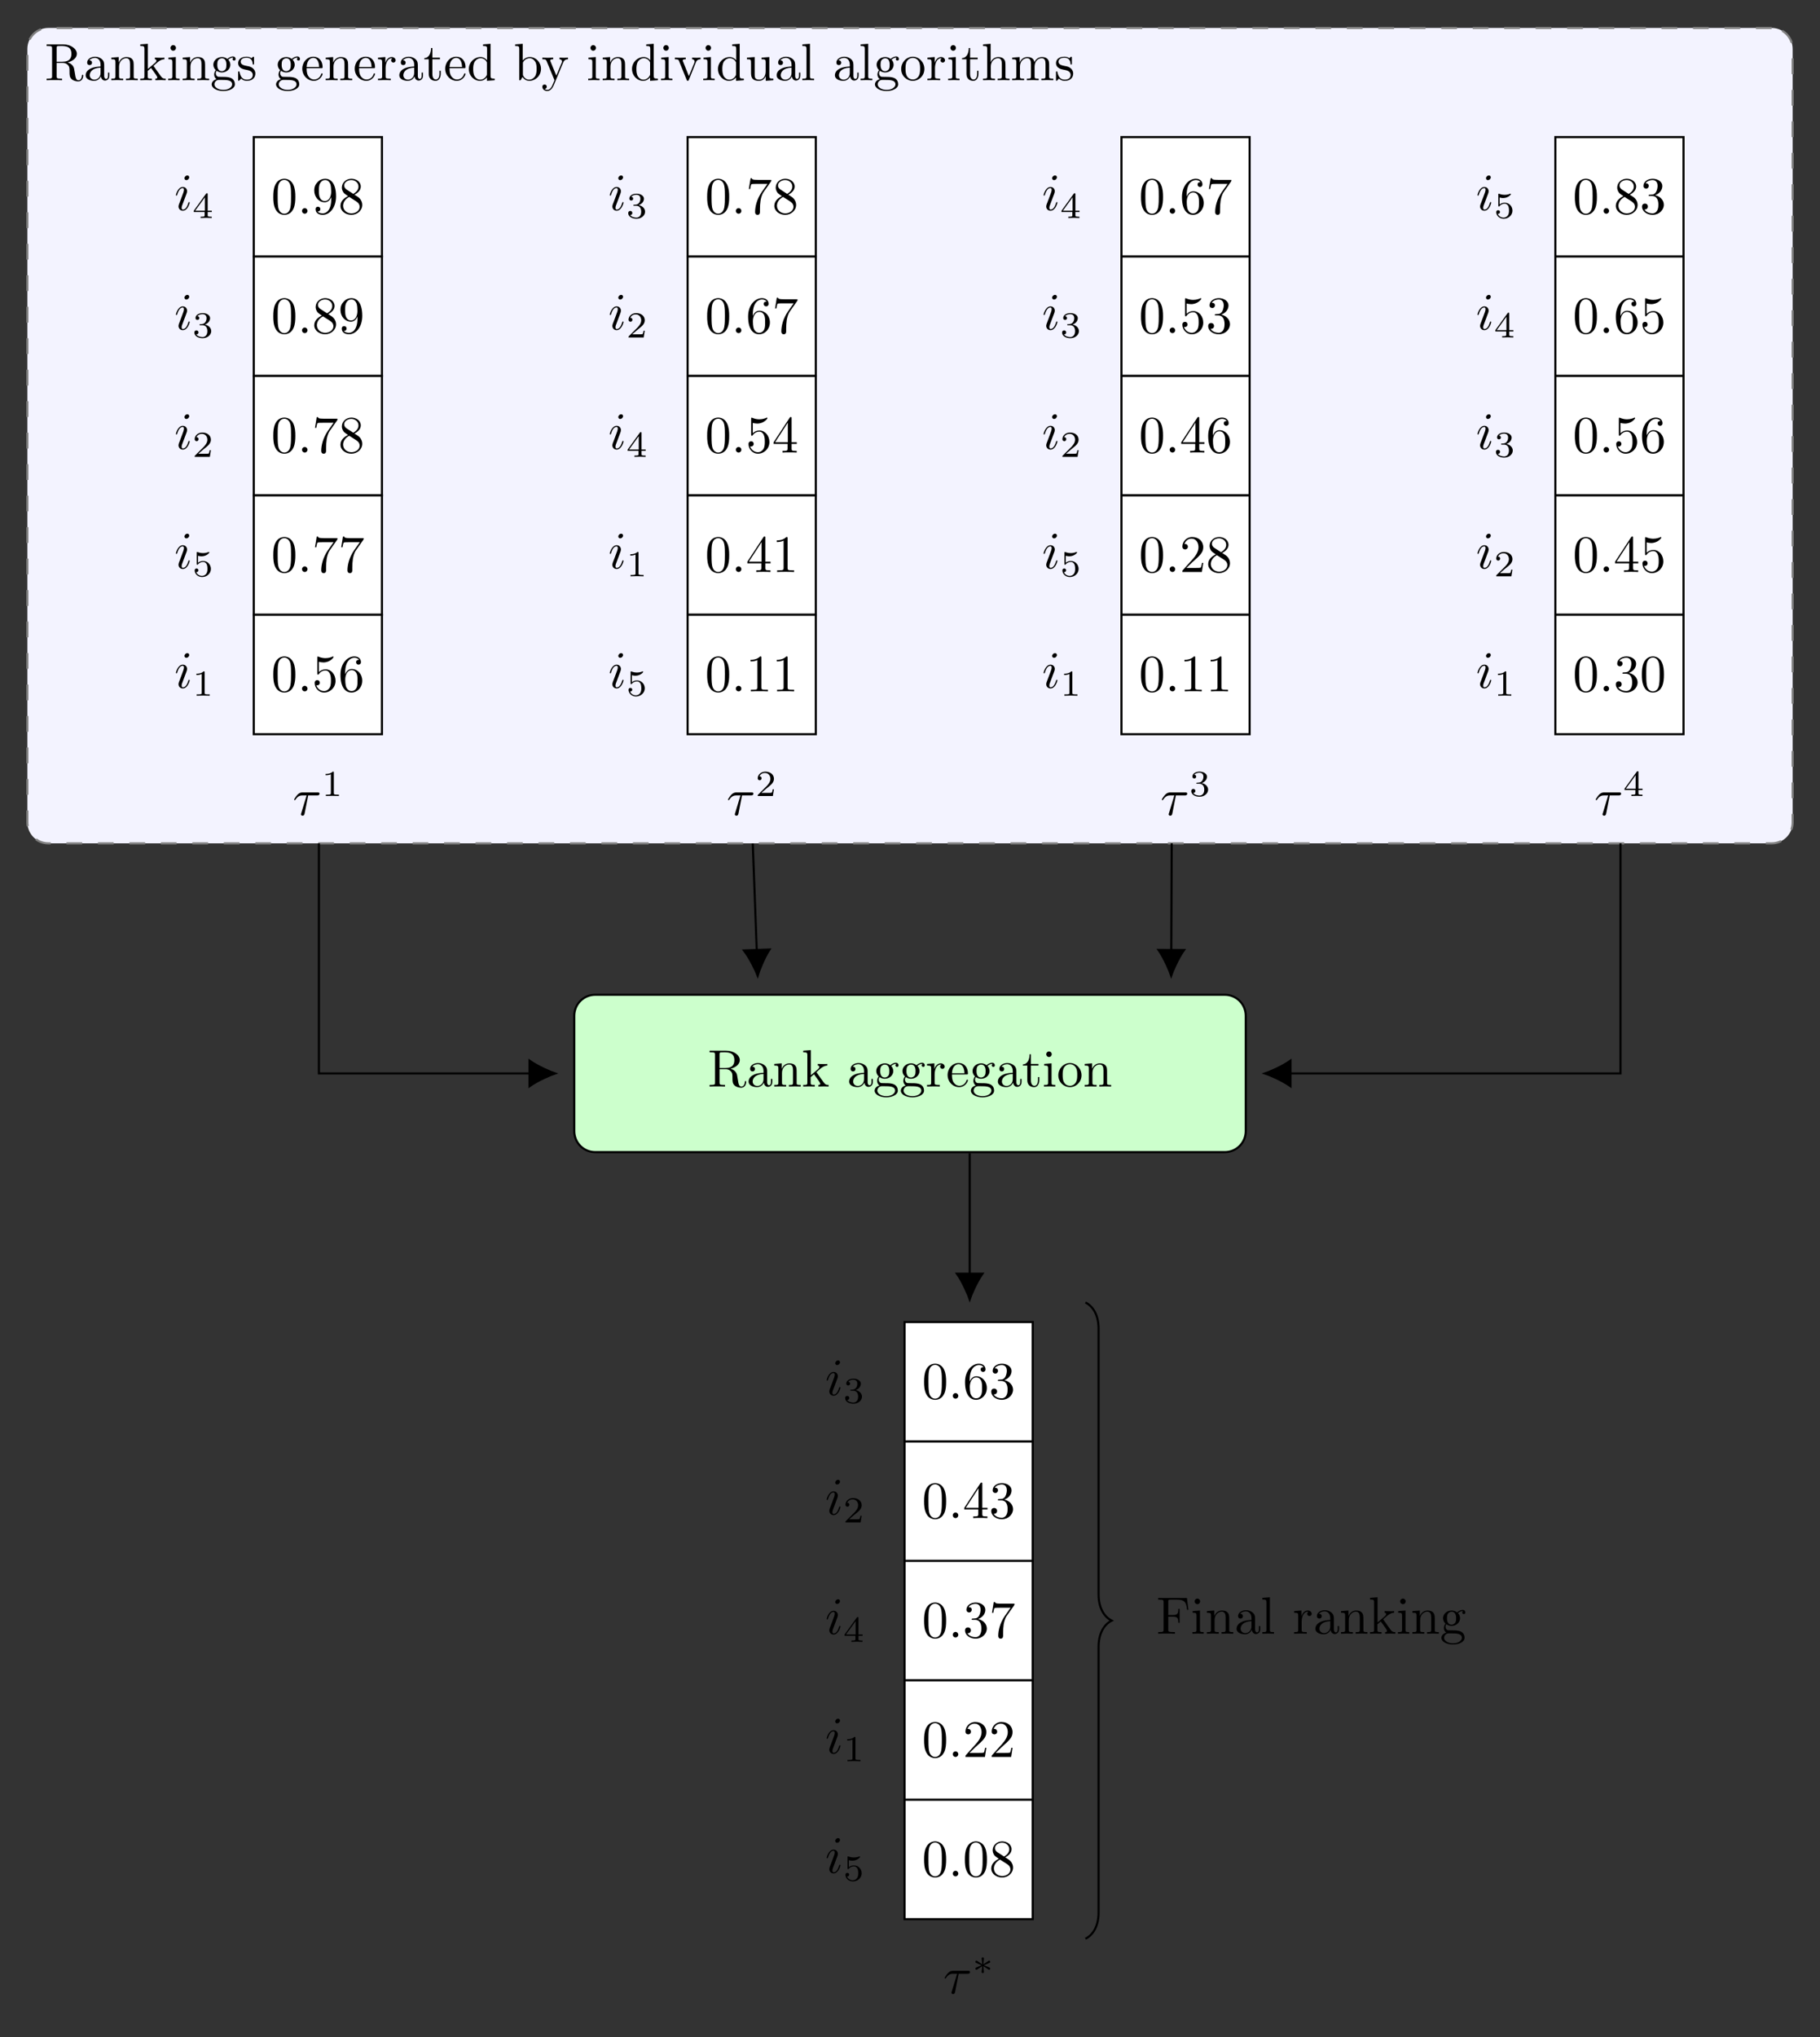 <?xml version="1.0" encoding="UTF-8" standalone="no"?>
<svg
   width="345.73pt"
   height="386.847pt"
   viewBox="0 0 345.73 386.847"
   version="1.1"
   id="svg852"
   sodipodi:docname="Aggregation_graph_entropy_2022.svg"
   inkscape:version="1.2.1 (9c6d41e410, 2022-07-14)"
   xmlns:inkscape="http://www.inkscape.org/namespaces/inkscape"
   xmlns:sodipodi="http://sodipodi.sourceforge.net/DTD/sodipodi-0.dtd"
   xmlns:xlink="http://www.w3.org/1999/xlink"
   xmlns="http://www.w3.org/2000/svg"
   xmlns:svg="http://www.w3.org/2000/svg">
  <rect x="0" y="0" width="345.73" height="386.847" fill="#333333" stroke="none"/>
  <sodipodi:namedview
     id="namedview854"
     pagecolor="#000000"
     bordercolor="#000000"
     borderopacity="0.25"
     inkscape:showpageshadow="2"
     inkscape:pageopacity="1.0"
     inkscape:pagecheckerboard="0"
     inkscape:deskcolor="#d1d1d1"
     inkscape:document-units="pt"
     showgrid="false"
     inkscape:zoom="1.6227346"
     inkscape:cx="230.47515"
     inkscape:cy="258.20611"
     inkscape:window-width="1920"
     inkscape:window-height="1017"
     inkscape:window-x="-8"
     inkscape:window-y="-8"
     inkscape:window-maximized="1"
     inkscape:current-layer="svg852" />
  <defs
     id="defs128">
    <g
       id="g123">
      <g
         id="glyph-0-0" />
      <g
         id="glyph-0-1">
        <path
           d="M 2.234 -3.516 L 2.234 -6.094 C 2.234 -6.328 2.234 -6.453 2.453 -6.484 C 2.547 -6.5 2.844 -6.5 3.047 -6.5 C 3.938 -6.5 5.047 -6.453 5.047 -5.016 C 5.047 -4.328 4.812 -3.516 3.344 -3.516 Z M 4.344 -3.391 C 5.297 -3.625 6.078 -4.234 6.078 -5.016 C 6.078 -5.969 4.938 -6.812 3.484 -6.812 L 0.344 -6.812 L 0.344 -6.5 L 0.594 -6.5 C 1.359 -6.5 1.375 -6.391 1.375 -6.031 L 1.375 -0.781 C 1.375 -0.422 1.359 -0.312 0.594 -0.312 L 0.344 -0.312 L 0.344 0 C 0.703 -0.031 1.422 -0.031 1.797 -0.031 C 2.188 -0.031 2.906 -0.031 3.266 0 L 3.266 -0.312 L 3.016 -0.312 C 2.25 -0.312 2.234 -0.422 2.234 -0.781 L 2.234 -3.297 L 3.375 -3.297 C 3.531 -3.297 3.953 -3.297 4.312 -2.953 C 4.688 -2.609 4.688 -2.297 4.688 -1.625 C 4.688 -0.984 4.688 -0.578 5.094 -0.203 C 5.5 0.156 6.047 0.219 6.344 0.219 C 7.125 0.219 7.297 -0.594 7.297 -0.875 C 7.297 -0.938 7.297 -1.047 7.172 -1.047 C 7.062 -1.047 7.062 -0.953 7.047 -0.891 C 6.984 -0.172 6.641 0 6.391 0 C 5.906 0 5.828 -0.516 5.688 -1.438 L 5.547 -2.234 C 5.375 -2.875 4.891 -3.203 4.344 -3.391 Z M 4.344 -3.391 "
           id="path3" />
      </g>
      <g
         id="glyph-0-2">
        <path
           d="M 3.312 -0.75 C 3.359 -0.359 3.625 0.062 4.094 0.062 C 4.312 0.062 4.922 -0.078 4.922 -0.891 L 4.922 -1.453 L 4.672 -1.453 L 4.672 -0.891 C 4.672 -0.312 4.422 -0.25 4.312 -0.25 C 3.984 -0.25 3.938 -0.703 3.938 -0.75 L 3.938 -2.734 C 3.938 -3.156 3.938 -3.547 3.578 -3.922 C 3.188 -4.312 2.688 -4.469 2.219 -4.469 C 1.391 -4.469 0.703 -4 0.703 -3.344 C 0.703 -3.047 0.906 -2.875 1.172 -2.875 C 1.453 -2.875 1.625 -3.078 1.625 -3.328 C 1.625 -3.453 1.578 -3.781 1.109 -3.781 C 1.391 -4.141 1.875 -4.25 2.188 -4.25 C 2.688 -4.25 3.25 -3.859 3.25 -2.969 L 3.25 -2.609 C 2.734 -2.578 2.047 -2.547 1.422 -2.25 C 0.672 -1.906 0.422 -1.391 0.422 -0.953 C 0.422 -0.141 1.391 0.109 2.016 0.109 C 2.672 0.109 3.125 -0.297 3.312 -0.75 Z M 3.25 -2.391 L 3.25 -1.391 C 3.25 -0.453 2.531 -0.109 2.078 -0.109 C 1.594 -0.109 1.188 -0.453 1.188 -0.953 C 1.188 -1.5 1.609 -2.328 3.25 -2.391 Z M 3.25 -2.391 "
           id="path6" />
      </g>
      <g
         id="glyph-0-3">
        <path
           d="M 1.094 -3.422 L 1.094 -0.75 C 1.094 -0.312 0.984 -0.312 0.312 -0.312 L 0.312 0 C 0.672 -0.016 1.172 -0.031 1.453 -0.031 C 1.703 -0.031 2.219 -0.016 2.562 0 L 2.562 -0.312 C 1.891 -0.312 1.781 -0.312 1.781 -0.75 L 1.781 -2.594 C 1.781 -3.625 2.5 -4.188 3.125 -4.188 C 3.766 -4.188 3.875 -3.656 3.875 -3.078 L 3.875 -0.75 C 3.875 -0.312 3.766 -0.312 3.094 -0.312 L 3.094 0 C 3.438 -0.016 3.953 -0.031 4.219 -0.031 C 4.469 -0.031 5 -0.016 5.328 0 L 5.328 -0.312 C 4.812 -0.312 4.562 -0.312 4.562 -0.609 L 4.562 -2.516 C 4.562 -3.375 4.562 -3.672 4.25 -4.031 C 4.109 -4.203 3.781 -4.406 3.203 -4.406 C 2.469 -4.406 2 -3.984 1.719 -3.359 L 1.719 -4.406 L 0.312 -4.297 L 0.312 -3.984 C 1.016 -3.984 1.094 -3.922 1.094 -3.422 Z M 1.094 -3.422 "
           id="path9" />
      </g>
      <g
         id="glyph-0-4">
        <path
           d="M 1.062 -0.75 C 1.062 -0.312 0.953 -0.312 0.281 -0.312 L 0.281 0 C 0.609 -0.016 1.078 -0.031 1.359 -0.031 C 1.672 -0.031 2.062 -0.016 2.469 0 L 2.469 -0.312 C 1.797 -0.312 1.688 -0.312 1.688 -0.75 L 1.688 -1.781 L 2.328 -2.328 C 3.094 -1.281 3.516 -0.719 3.516 -0.531 C 3.516 -0.344 3.344 -0.312 3.156 -0.312 L 3.156 0 C 3.422 -0.016 4.016 -0.031 4.234 -0.031 C 4.516 -0.031 4.812 -0.016 5.094 0 L 5.094 -0.312 C 4.719 -0.312 4.5 -0.312 4.125 -0.844 L 2.859 -2.625 C 2.844 -2.641 2.797 -2.703 2.797 -2.734 C 2.797 -2.766 3.516 -3.375 3.609 -3.453 C 4.234 -3.953 4.656 -3.984 4.859 -3.984 L 4.859 -4.297 C 4.578 -4.266 4.453 -4.266 4.172 -4.266 C 3.812 -4.266 3.188 -4.281 3.047 -4.297 L 3.047 -3.984 C 3.234 -3.984 3.344 -3.875 3.344 -3.734 C 3.344 -3.531 3.203 -3.422 3.125 -3.344 L 1.719 -2.141 L 1.719 -6.922 L 0.281 -6.812 L 0.281 -6.5 C 0.984 -6.5 1.062 -6.438 1.062 -5.938 Z M 1.062 -0.75 "
           id="path12" />
      </g>
      <g
         id="glyph-0-5">
        <path
           d="M 1.766 -4.406 L 0.375 -4.297 L 0.375 -3.984 C 1.016 -3.984 1.109 -3.922 1.109 -3.438 L 1.109 -0.75 C 1.109 -0.312 1 -0.312 0.328 -0.312 L 0.328 0 C 0.641 -0.016 1.188 -0.031 1.422 -0.031 C 1.781 -0.031 2.125 -0.016 2.469 0 L 2.469 -0.312 C 1.797 -0.312 1.766 -0.359 1.766 -0.75 Z M 1.797 -6.141 C 1.797 -6.453 1.562 -6.672 1.281 -6.672 C 0.969 -6.672 0.75 -6.406 0.75 -6.141 C 0.75 -5.875 0.969 -5.609 1.281 -5.609 C 1.562 -5.609 1.797 -5.828 1.797 -6.141 Z M 1.797 -6.141 "
           id="path15" />
      </g>
      <g
         id="glyph-0-6">
        <path
           d="M 2.219 -1.719 C 1.344 -1.719 1.344 -2.719 1.344 -2.938 C 1.344 -3.203 1.359 -3.531 1.5 -3.781 C 1.578 -3.891 1.812 -4.172 2.219 -4.172 C 3.078 -4.172 3.078 -3.188 3.078 -2.953 C 3.078 -2.688 3.078 -2.359 2.922 -2.109 C 2.844 -2 2.609 -1.719 2.219 -1.719 Z M 1.062 -1.328 C 1.062 -1.359 1.062 -1.594 1.219 -1.797 C 1.609 -1.516 2.031 -1.484 2.219 -1.484 C 3.141 -1.484 3.828 -2.172 3.828 -2.938 C 3.828 -3.312 3.672 -3.672 3.422 -3.906 C 3.781 -4.25 4.141 -4.297 4.312 -4.297 C 4.344 -4.297 4.391 -4.297 4.422 -4.281 C 4.312 -4.25 4.25 -4.141 4.25 -4.016 C 4.25 -3.844 4.391 -3.734 4.547 -3.734 C 4.641 -3.734 4.828 -3.797 4.828 -4.031 C 4.828 -4.203 4.719 -4.516 4.328 -4.516 C 4.125 -4.516 3.688 -4.453 3.266 -4.047 C 2.844 -4.375 2.438 -4.406 2.219 -4.406 C 1.281 -4.406 0.594 -3.719 0.594 -2.953 C 0.594 -2.516 0.812 -2.141 1.062 -1.922 C 0.938 -1.781 0.75 -1.453 0.75 -1.094 C 0.75 -0.781 0.891 -0.406 1.203 -0.203 C 0.594 -0.047 0.281 0.391 0.281 0.781 C 0.281 1.5 1.266 2.047 2.484 2.047 C 3.656 2.047 4.688 1.547 4.688 0.766 C 4.688 0.422 4.562 -0.094 4.047 -0.375 C 3.516 -0.641 2.938 -0.641 2.328 -0.641 C 2.078 -0.641 1.656 -0.641 1.578 -0.656 C 1.266 -0.703 1.062 -1 1.062 -1.328 Z M 2.5 1.828 C 1.484 1.828 0.797 1.312 0.797 0.781 C 0.797 0.328 1.172 -0.047 1.609 -0.062 L 2.203 -0.062 C 3.062 -0.062 4.172 -0.062 4.172 0.781 C 4.172 1.328 3.469 1.828 2.5 1.828 Z M 2.5 1.828 "
           id="path18" />
      </g>
      <g
         id="glyph-0-7">
        <path
           d="M 2.078 -1.938 C 2.297 -1.891 3.109 -1.734 3.109 -1.016 C 3.109 -0.516 2.766 -0.109 1.984 -0.109 C 1.141 -0.109 0.781 -0.672 0.594 -1.531 C 0.562 -1.656 0.562 -1.688 0.453 -1.688 C 0.328 -1.688 0.328 -1.625 0.328 -1.453 L 0.328 -0.125 C 0.328 0.047 0.328 0.109 0.438 0.109 C 0.484 0.109 0.5 0.094 0.688 -0.094 C 0.703 -0.109 0.703 -0.125 0.891 -0.312 C 1.328 0.094 1.781 0.109 1.984 0.109 C 3.125 0.109 3.594 -0.562 3.594 -1.281 C 3.594 -1.797 3.297 -2.109 3.172 -2.219 C 2.844 -2.547 2.453 -2.625 2.031 -2.703 C 1.469 -2.812 0.812 -2.938 0.812 -3.516 C 0.812 -3.875 1.062 -4.281 1.922 -4.281 C 3.016 -4.281 3.078 -3.375 3.094 -3.078 C 3.094 -2.984 3.188 -2.984 3.203 -2.984 C 3.344 -2.984 3.344 -3.031 3.344 -3.219 L 3.344 -4.234 C 3.344 -4.391 3.344 -4.469 3.234 -4.469 C 3.188 -4.469 3.156 -4.469 3.031 -4.344 C 3 -4.312 2.906 -4.219 2.859 -4.188 C 2.484 -4.469 2.078 -4.469 1.922 -4.469 C 0.703 -4.469 0.328 -3.797 0.328 -3.234 C 0.328 -2.891 0.484 -2.609 0.75 -2.391 C 1.078 -2.141 1.359 -2.078 2.078 -1.938 Z M 2.078 -1.938 "
           id="path21" />
      </g>
      <g
         id="glyph-0-8">
        <path
           d="M 1.109 -2.516 C 1.172 -4 2.016 -4.25 2.359 -4.25 C 3.375 -4.25 3.484 -2.906 3.484 -2.516 Z M 1.109 -2.297 L 3.891 -2.297 C 4.109 -2.297 4.141 -2.297 4.141 -2.516 C 4.141 -3.5 3.594 -4.469 2.359 -4.469 C 1.203 -4.469 0.281 -3.438 0.281 -2.188 C 0.281 -0.859 1.328 0.109 2.469 0.109 C 3.688 0.109 4.141 -1 4.141 -1.188 C 4.141 -1.281 4.062 -1.312 4 -1.312 C 3.922 -1.312 3.891 -1.25 3.875 -1.172 C 3.531 -0.141 2.625 -0.141 2.531 -0.141 C 2.031 -0.141 1.641 -0.438 1.406 -0.812 C 1.109 -1.281 1.109 -1.938 1.109 -2.297 Z M 1.109 -2.297 "
           id="path24" />
      </g>
      <g
         id="glyph-0-9">
        <path
           d="M 1.672 -3.312 L 1.672 -4.406 L 0.281 -4.297 L 0.281 -3.984 C 0.984 -3.984 1.062 -3.922 1.062 -3.422 L 1.062 -0.75 C 1.062 -0.312 0.953 -0.312 0.281 -0.312 L 0.281 0 C 0.672 -0.016 1.141 -0.031 1.422 -0.031 C 1.812 -0.031 2.281 -0.031 2.688 0 L 2.688 -0.312 L 2.469 -0.312 C 1.734 -0.312 1.719 -0.422 1.719 -0.781 L 1.719 -2.312 C 1.719 -3.297 2.141 -4.188 2.891 -4.188 C 2.953 -4.188 2.984 -4.188 3 -4.172 C 2.969 -4.172 2.766 -4.047 2.766 -3.781 C 2.766 -3.516 2.984 -3.359 3.203 -3.359 C 3.375 -3.359 3.625 -3.484 3.625 -3.797 C 3.625 -4.109 3.312 -4.406 2.891 -4.406 C 2.156 -4.406 1.797 -3.734 1.672 -3.312 Z M 1.672 -3.312 "
           id="path27" />
      </g>
      <g
         id="glyph-0-10">
        <path
           d="M 1.719 -3.984 L 3.156 -3.984 L 3.156 -4.297 L 1.719 -4.297 L 1.719 -6.125 L 1.469 -6.125 C 1.469 -5.312 1.172 -4.25 0.188 -4.203 L 0.188 -3.984 L 1.031 -3.984 L 1.031 -1.234 C 1.031 -0.016 1.969 0.109 2.328 0.109 C 3.031 0.109 3.312 -0.594 3.312 -1.234 L 3.312 -1.797 L 3.062 -1.797 L 3.062 -1.25 C 3.062 -0.516 2.766 -0.141 2.391 -0.141 C 1.719 -0.141 1.719 -1.047 1.719 -1.219 Z M 1.719 -3.984 "
           id="path30" />
      </g>
      <g
         id="glyph-0-11">
        <path
           d="M 3.781 -0.547 L 3.781 0.109 L 5.25 0 L 5.25 -0.312 C 4.562 -0.312 4.469 -0.375 4.469 -0.875 L 4.469 -6.922 L 3.047 -6.812 L 3.047 -6.5 C 3.734 -6.5 3.812 -6.438 3.812 -5.938 L 3.812 -3.781 C 3.531 -4.141 3.094 -4.406 2.562 -4.406 C 1.391 -4.406 0.344 -3.422 0.344 -2.141 C 0.344 -0.875 1.312 0.109 2.453 0.109 C 3.094 0.109 3.531 -0.234 3.781 -0.547 Z M 3.781 -3.219 L 3.781 -1.172 C 3.781 -1 3.781 -0.984 3.672 -0.812 C 3.375 -0.328 2.938 -0.109 2.5 -0.109 C 2.047 -0.109 1.688 -0.375 1.453 -0.75 C 1.203 -1.156 1.172 -1.719 1.172 -2.141 C 1.172 -2.5 1.188 -3.094 1.469 -3.547 C 1.688 -3.859 2.062 -4.188 2.609 -4.188 C 2.953 -4.188 3.375 -4.031 3.672 -3.594 C 3.781 -3.422 3.781 -3.406 3.781 -3.219 Z M 3.781 -3.219 "
           id="path33" />
      </g>
      <g
         id="glyph-0-12">
        <path
           d="M 1.719 -3.766 L 1.719 -6.922 L 0.281 -6.812 L 0.281 -6.5 C 0.984 -6.5 1.062 -6.438 1.062 -5.938 L 1.062 0 L 1.312 0 C 1.312 -0.016 1.391 -0.156 1.672 -0.625 C 1.812 -0.391 2.234 0.109 2.969 0.109 C 4.156 0.109 5.188 -0.875 5.188 -2.156 C 5.188 -3.422 4.219 -4.406 3.078 -4.406 C 2.297 -4.406 1.875 -3.938 1.719 -3.766 Z M 1.75 -1.141 L 1.75 -3.188 C 1.75 -3.375 1.75 -3.391 1.859 -3.547 C 2.25 -4.109 2.797 -4.188 3.031 -4.188 C 3.484 -4.188 3.844 -3.922 4.078 -3.547 C 4.344 -3.141 4.359 -2.578 4.359 -2.156 C 4.359 -1.797 4.344 -1.203 4.062 -0.75 C 3.844 -0.438 3.469 -0.109 2.938 -0.109 C 2.484 -0.109 2.125 -0.344 1.891 -0.719 C 1.75 -0.922 1.75 -0.953 1.75 -1.141 Z M 1.75 -1.141 "
           id="path36" />
      </g>
      <g
         id="glyph-0-13">
        <path
           d="M 4.141 -3.344 C 4.391 -3.984 4.906 -3.984 5.062 -3.984 L 5.062 -4.297 C 4.828 -4.281 4.547 -4.266 4.312 -4.266 C 4.141 -4.266 3.672 -4.281 3.453 -4.297 L 3.453 -3.984 C 3.766 -3.984 3.922 -3.812 3.922 -3.562 C 3.922 -3.453 3.906 -3.438 3.859 -3.312 L 2.844 -0.875 L 1.75 -3.547 C 1.703 -3.656 1.688 -3.688 1.688 -3.734 C 1.688 -3.984 2.047 -3.984 2.25 -3.984 L 2.25 -4.297 C 1.984 -4.281 1.328 -4.266 1.156 -4.266 C 0.891 -4.266 0.484 -4.281 0.188 -4.297 L 0.188 -3.984 C 0.672 -3.984 0.859 -3.984 1 -3.641 L 2.5 0 C 2.438 0.125 2.297 0.453 2.25 0.594 C 2.031 1.141 1.75 1.828 1.109 1.828 C 1.062 1.828 0.828 1.828 0.641 1.641 C 0.953 1.609 1.031 1.391 1.031 1.219 C 1.031 0.969 0.844 0.812 0.609 0.812 C 0.406 0.812 0.188 0.938 0.188 1.234 C 0.188 1.688 0.609 2.047 1.109 2.047 C 1.734 2.047 2.141 1.469 2.375 0.906 Z M 4.141 -3.344 "
           id="path39" />
      </g>
      <g
         id="glyph-0-14">
        <path
           d="M 4.141 -3.312 C 4.234 -3.547 4.406 -3.984 5.062 -3.984 L 5.062 -4.297 C 4.828 -4.281 4.547 -4.266 4.312 -4.266 C 4.078 -4.266 3.625 -4.281 3.453 -4.297 L 3.453 -3.984 C 3.812 -3.984 3.922 -3.75 3.922 -3.562 C 3.922 -3.469 3.906 -3.422 3.875 -3.312 L 2.844 -0.781 L 1.734 -3.562 C 1.672 -3.688 1.672 -3.703 1.672 -3.734 C 1.672 -3.984 2.062 -3.984 2.25 -3.984 L 2.25 -4.297 C 1.938 -4.281 1.391 -4.266 1.156 -4.266 C 0.891 -4.266 0.484 -4.281 0.188 -4.297 L 0.188 -3.984 C 0.812 -3.984 0.859 -3.922 0.984 -3.625 L 2.422 -0.078 C 2.484 0.062 2.5 0.109 2.625 0.109 C 2.766 0.109 2.797 0.016 2.844 -0.078 Z M 4.141 -3.312 "
           id="path42" />
      </g>
      <g
         id="glyph-0-15">
        <path
           d="M 3.891 -0.781 L 3.891 0.109 L 5.328 0 L 5.328 -0.312 C 4.641 -0.312 4.562 -0.375 4.562 -0.875 L 4.562 -4.406 L 3.094 -4.297 L 3.094 -3.984 C 3.781 -3.984 3.875 -3.922 3.875 -3.422 L 3.875 -1.656 C 3.875 -0.781 3.391 -0.109 2.656 -0.109 C 1.828 -0.109 1.781 -0.578 1.781 -1.094 L 1.781 -4.406 L 0.312 -4.297 L 0.312 -3.984 C 1.094 -3.984 1.094 -3.953 1.094 -3.078 L 1.094 -1.578 C 1.094 -0.797 1.094 0.109 2.609 0.109 C 3.172 0.109 3.609 -0.172 3.891 -0.781 Z M 3.891 -0.781 "
           id="path45" />
      </g>
      <g
         id="glyph-0-16">
        <path
           d="M 1.766 -6.922 L 0.328 -6.812 L 0.328 -6.5 C 1.031 -6.5 1.109 -6.438 1.109 -5.938 L 1.109 -0.75 C 1.109 -0.312 1 -0.312 0.328 -0.312 L 0.328 0 C 0.656 -0.016 1.188 -0.031 1.438 -0.031 C 1.688 -0.031 2.172 -0.016 2.547 0 L 2.547 -0.312 C 1.875 -0.312 1.766 -0.312 1.766 -0.75 Z M 1.766 -6.922 "
           id="path48" />
      </g>
      <g
         id="glyph-0-17">
        <path
           d="M 4.688 -2.141 C 4.688 -3.406 3.703 -4.469 2.5 -4.469 C 1.25 -4.469 0.281 -3.375 0.281 -2.141 C 0.281 -0.844 1.312 0.109 2.484 0.109 C 3.688 0.109 4.688 -0.875 4.688 -2.141 Z M 2.5 -0.141 C 2.062 -0.141 1.625 -0.344 1.359 -0.812 C 1.109 -1.25 1.109 -1.859 1.109 -2.219 C 1.109 -2.609 1.109 -3.141 1.344 -3.578 C 1.609 -4.031 2.078 -4.25 2.484 -4.25 C 2.922 -4.25 3.344 -4.031 3.609 -3.594 C 3.875 -3.172 3.875 -2.594 3.875 -2.219 C 3.875 -1.859 3.875 -1.312 3.656 -0.875 C 3.422 -0.422 2.984 -0.141 2.5 -0.141 Z M 2.5 -0.141 "
           id="path51" />
      </g>
      <g
         id="glyph-0-18">
        <path
           d="M 1.094 -0.75 C 1.094 -0.312 0.984 -0.312 0.312 -0.312 L 0.312 0 C 0.672 -0.016 1.172 -0.031 1.453 -0.031 C 1.703 -0.031 2.219 -0.016 2.562 0 L 2.562 -0.312 C 1.891 -0.312 1.781 -0.312 1.781 -0.75 L 1.781 -2.594 C 1.781 -3.625 2.5 -4.188 3.125 -4.188 C 3.766 -4.188 3.875 -3.656 3.875 -3.078 L 3.875 -0.75 C 3.875 -0.312 3.766 -0.312 3.094 -0.312 L 3.094 0 C 3.438 -0.016 3.953 -0.031 4.219 -0.031 C 4.469 -0.031 5 -0.016 5.328 0 L 5.328 -0.312 C 4.812 -0.312 4.562 -0.312 4.562 -0.609 L 4.562 -2.516 C 4.562 -3.375 4.562 -3.672 4.25 -4.031 C 4.109 -4.203 3.781 -4.406 3.203 -4.406 C 2.359 -4.406 1.922 -3.812 1.75 -3.422 L 1.75 -6.922 L 0.312 -6.812 L 0.312 -6.5 C 1.016 -6.5 1.094 -6.438 1.094 -5.938 Z M 1.094 -0.75 "
           id="path54" />
      </g>
      <g
         id="glyph-0-19">
        <path
           d="M 1.094 -3.422 L 1.094 -0.75 C 1.094 -0.312 0.984 -0.312 0.312 -0.312 L 0.312 0 C 0.672 -0.016 1.172 -0.031 1.453 -0.031 C 1.703 -0.031 2.219 -0.016 2.562 0 L 2.562 -0.312 C 1.891 -0.312 1.781 -0.312 1.781 -0.75 L 1.781 -2.594 C 1.781 -3.625 2.5 -4.188 3.125 -4.188 C 3.766 -4.188 3.875 -3.656 3.875 -3.078 L 3.875 -0.75 C 3.875 -0.312 3.766 -0.312 3.094 -0.312 L 3.094 0 C 3.438 -0.016 3.953 -0.031 4.219 -0.031 C 4.469 -0.031 5 -0.016 5.328 0 L 5.328 -0.312 C 4.672 -0.312 4.562 -0.312 4.562 -0.75 L 4.562 -2.594 C 4.562 -3.625 5.266 -4.188 5.906 -4.188 C 6.531 -4.188 6.641 -3.656 6.641 -3.078 L 6.641 -0.75 C 6.641 -0.312 6.531 -0.312 5.859 -0.312 L 5.859 0 C 6.203 -0.016 6.719 -0.031 6.984 -0.031 C 7.25 -0.031 7.766 -0.016 8.109 0 L 8.109 -0.312 C 7.594 -0.312 7.344 -0.312 7.328 -0.609 L 7.328 -2.516 C 7.328 -3.375 7.328 -3.672 7.016 -4.031 C 6.875 -4.203 6.547 -4.406 5.969 -4.406 C 5.141 -4.406 4.688 -3.812 4.531 -3.422 C 4.391 -4.297 3.656 -4.406 3.203 -4.406 C 2.469 -4.406 2 -3.984 1.719 -3.359 L 1.719 -4.406 L 0.312 -4.297 L 0.312 -3.984 C 1.016 -3.984 1.094 -3.922 1.094 -3.422 Z M 1.094 -3.422 "
           id="path57" />
      </g>
      <g
         id="glyph-0-20">
        <path
           d="M 4.578 -3.188 C 4.578 -3.984 4.531 -4.781 4.188 -5.516 C 3.734 -6.484 2.906 -6.641 2.5 -6.641 C 1.891 -6.641 1.172 -6.375 0.75 -5.453 C 0.438 -4.766 0.391 -3.984 0.391 -3.188 C 0.391 -2.438 0.422 -1.547 0.844 -0.781 C 1.266 0.016 2 0.219 2.484 0.219 C 3.016 0.219 3.781 0.016 4.219 -0.938 C 4.531 -1.625 4.578 -2.406 4.578 -3.188 Z M 2.484 0 C 2.094 0 1.5 -0.25 1.328 -1.203 C 1.219 -1.797 1.219 -2.719 1.219 -3.312 C 1.219 -3.953 1.219 -4.609 1.297 -5.141 C 1.484 -6.328 2.234 -6.422 2.484 -6.422 C 2.812 -6.422 3.469 -6.234 3.656 -5.25 C 3.766 -4.688 3.766 -3.938 3.766 -3.312 C 3.766 -2.562 3.766 -1.891 3.656 -1.25 C 3.5 -0.297 2.938 0 2.484 0 Z M 2.484 0 "
           id="path60" />
      </g>
      <g
         id="glyph-0-21">
        <path
           d="M 1.906 -0.531 C 1.906 -0.812 1.672 -1.062 1.391 -1.062 C 1.094 -1.062 0.859 -0.812 0.859 -0.531 C 0.859 -0.234 1.094 0 1.391 0 C 1.672 0 1.906 -0.234 1.906 -0.531 Z M 1.906 -0.531 "
           id="path63" />
      </g>
      <g
         id="glyph-0-22">
        <path
           d="M 3.656 -3.172 L 3.656 -2.844 C 3.656 -0.516 2.625 -0.062 2.047 -0.062 C 1.875 -0.062 1.328 -0.078 1.062 -0.422 C 1.5 -0.422 1.578 -0.703 1.578 -0.875 C 1.578 -1.188 1.344 -1.328 1.125 -1.328 C 0.969 -1.328 0.672 -1.25 0.672 -0.859 C 0.672 -0.188 1.203 0.219 2.047 0.219 C 3.344 0.219 4.562 -1.141 4.562 -3.281 C 4.562 -5.969 3.406 -6.641 2.516 -6.641 C 1.969 -6.641 1.484 -6.453 1.062 -6.016 C 0.641 -5.562 0.422 -5.141 0.422 -4.391 C 0.422 -3.156 1.297 -2.172 2.406 -2.172 C 3.016 -2.172 3.422 -2.594 3.656 -3.172 Z M 2.422 -2.406 C 2.266 -2.406 1.797 -2.406 1.5 -3.031 C 1.312 -3.406 1.312 -3.891 1.312 -4.391 C 1.312 -4.922 1.312 -5.391 1.531 -5.766 C 1.797 -6.266 2.172 -6.391 2.516 -6.391 C 2.984 -6.391 3.312 -6.047 3.484 -5.609 C 3.594 -5.281 3.641 -4.656 3.641 -4.203 C 3.641 -3.375 3.297 -2.406 2.422 -2.406 Z M 2.422 -2.406 "
           id="path66" />
      </g>
      <g
         id="glyph-0-23">
        <path
           d="M 1.625 -4.562 C 1.172 -4.859 1.125 -5.188 1.125 -5.359 C 1.125 -5.969 1.781 -6.391 2.484 -6.391 C 3.203 -6.391 3.844 -5.875 3.844 -5.156 C 3.844 -4.578 3.453 -4.109 2.859 -3.766 Z M 3.078 -3.609 C 3.797 -3.984 4.281 -4.5 4.281 -5.156 C 4.281 -6.078 3.406 -6.641 2.5 -6.641 C 1.5 -6.641 0.688 -5.906 0.688 -4.969 C 0.688 -4.797 0.703 -4.344 1.125 -3.875 C 1.234 -3.766 1.609 -3.516 1.859 -3.344 C 1.281 -3.047 0.422 -2.5 0.422 -1.5 C 0.422 -0.453 1.438 0.219 2.484 0.219 C 3.609 0.219 4.562 -0.609 4.562 -1.672 C 4.562 -2.031 4.453 -2.484 4.062 -2.906 C 3.875 -3.109 3.719 -3.203 3.078 -3.609 Z M 2.078 -3.188 L 3.312 -2.406 C 3.594 -2.219 4.062 -1.922 4.062 -1.312 C 4.062 -0.578 3.312 -0.062 2.5 -0.062 C 1.641 -0.062 0.922 -0.672 0.922 -1.5 C 0.922 -2.078 1.234 -2.719 2.078 -3.188 Z M 2.078 -3.188 "
           id="path69" />
      </g>
      <g
         id="glyph-0-24">
        <path
           d="M 4.75 -6.078 C 4.828 -6.188 4.828 -6.203 4.828 -6.422 L 2.406 -6.422 C 1.203 -6.422 1.172 -6.547 1.141 -6.734 L 0.891 -6.734 L 0.562 -4.688 L 0.812 -4.688 C 0.844 -4.844 0.922 -5.469 1.062 -5.594 C 1.125 -5.656 1.906 -5.656 2.031 -5.656 L 4.094 -5.656 C 3.984 -5.5 3.203 -4.406 2.984 -4.078 C 2.078 -2.734 1.75 -1.344 1.75 -0.328 C 1.75 -0.234 1.75 0.219 2.219 0.219 C 2.672 0.219 2.672 -0.234 2.672 -0.328 L 2.672 -0.844 C 2.672 -1.391 2.703 -1.938 2.781 -2.469 C 2.828 -2.703 2.953 -3.562 3.406 -4.172 Z M 4.75 -6.078 "
           id="path72" />
      </g>
      <g
         id="glyph-0-25">
        <path
           d="M 4.469 -2 C 4.469 -3.188 3.656 -4.188 2.578 -4.188 C 2.109 -4.188 1.672 -4.031 1.312 -3.672 L 1.312 -5.625 C 1.516 -5.562 1.844 -5.5 2.156 -5.5 C 3.391 -5.5 4.094 -6.406 4.094 -6.531 C 4.094 -6.594 4.062 -6.641 3.984 -6.641 C 3.984 -6.641 3.953 -6.641 3.906 -6.609 C 3.703 -6.516 3.219 -6.312 2.547 -6.312 C 2.156 -6.312 1.688 -6.391 1.219 -6.594 C 1.141 -6.625 1.125 -6.625 1.109 -6.625 C 1 -6.625 1 -6.547 1 -6.391 L 1 -3.438 C 1 -3.266 1 -3.188 1.141 -3.188 C 1.219 -3.188 1.234 -3.203 1.281 -3.266 C 1.391 -3.422 1.75 -3.969 2.562 -3.969 C 3.078 -3.969 3.328 -3.516 3.406 -3.328 C 3.562 -2.953 3.594 -2.578 3.594 -2.078 C 3.594 -1.719 3.594 -1.125 3.344 -0.703 C 3.109 -0.312 2.734 -0.062 2.281 -0.062 C 1.562 -0.062 0.984 -0.594 0.812 -1.172 C 0.844 -1.172 0.875 -1.156 0.984 -1.156 C 1.312 -1.156 1.484 -1.406 1.484 -1.641 C 1.484 -1.891 1.312 -2.141 0.984 -2.141 C 0.844 -2.141 0.5 -2.062 0.5 -1.609 C 0.5 -0.75 1.188 0.219 2.297 0.219 C 3.453 0.219 4.469 -0.734 4.469 -2 Z M 4.469 -2 "
           id="path75" />
      </g>
      <g
         id="glyph-0-26">
        <path
           d="M 1.312 -3.266 L 1.312 -3.516 C 1.312 -6.031 2.547 -6.391 3.062 -6.391 C 3.297 -6.391 3.719 -6.328 3.938 -5.984 C 3.781 -5.984 3.391 -5.984 3.391 -5.547 C 3.391 -5.234 3.625 -5.078 3.844 -5.078 C 4 -5.078 4.312 -5.172 4.312 -5.562 C 4.312 -6.156 3.875 -6.641 3.047 -6.641 C 1.766 -6.641 0.422 -5.359 0.422 -3.156 C 0.422 -0.484 1.578 0.219 2.5 0.219 C 3.609 0.219 4.562 -0.719 4.562 -2.031 C 4.562 -3.297 3.672 -4.25 2.562 -4.25 C 1.891 -4.25 1.516 -3.75 1.312 -3.266 Z M 2.5 -0.062 C 1.875 -0.062 1.578 -0.656 1.516 -0.812 C 1.328 -1.281 1.328 -2.078 1.328 -2.25 C 1.328 -3.031 1.656 -4.031 2.547 -4.031 C 2.719 -4.031 3.172 -4.031 3.484 -3.406 C 3.656 -3.047 3.656 -2.531 3.656 -2.047 C 3.656 -1.562 3.656 -1.062 3.484 -0.703 C 3.188 -0.109 2.734 -0.062 2.5 -0.062 Z M 2.5 -0.062 "
           id="path78" />
      </g>
      <g
         id="glyph-0-27">
        <path
           d="M 2.938 -1.641 L 2.938 -0.781 C 2.938 -0.422 2.906 -0.312 2.172 -0.312 L 1.969 -0.312 L 1.969 0 C 2.375 -0.031 2.891 -0.031 3.312 -0.031 C 3.734 -0.031 4.25 -0.031 4.672 0 L 4.672 -0.312 L 4.453 -0.312 C 3.719 -0.312 3.703 -0.422 3.703 -0.781 L 3.703 -1.641 L 4.688 -1.641 L 4.688 -1.953 L 3.703 -1.953 L 3.703 -6.484 C 3.703 -6.688 3.703 -6.75 3.531 -6.75 C 3.453 -6.75 3.422 -6.75 3.344 -6.625 L 0.281 -1.953 L 0.281 -1.641 Z M 2.984 -1.953 L 0.562 -1.953 L 2.984 -5.672 Z M 2.984 -1.953 "
           id="path81" />
      </g>
      <g
         id="glyph-0-28">
        <path
           d="M 2.938 -6.375 C 2.938 -6.625 2.938 -6.641 2.703 -6.641 C 2.078 -6 1.203 -6 0.891 -6 L 0.891 -5.688 C 1.094 -5.688 1.672 -5.688 2.188 -5.953 L 2.188 -0.781 C 2.188 -0.422 2.156 -0.312 1.266 -0.312 L 0.953 -0.312 L 0.953 0 C 1.297 -0.031 2.156 -0.031 2.562 -0.031 C 2.953 -0.031 3.828 -0.031 4.172 0 L 4.172 -0.312 L 3.859 -0.312 C 2.953 -0.312 2.938 -0.422 2.938 -0.781 Z M 2.938 -6.375 "
           id="path84" />
      </g>
      <g
         id="glyph-0-29">
        <path
           d="M 2.891 -3.516 C 3.703 -3.781 4.281 -4.469 4.281 -5.266 C 4.281 -6.078 3.406 -6.641 2.453 -6.641 C 1.453 -6.641 0.688 -6.047 0.688 -5.281 C 0.688 -4.953 0.906 -4.766 1.203 -4.766 C 1.5 -4.766 1.703 -4.984 1.703 -5.281 C 1.703 -5.766 1.234 -5.766 1.094 -5.766 C 1.391 -6.266 2.047 -6.391 2.406 -6.391 C 2.828 -6.391 3.375 -6.172 3.375 -5.281 C 3.375 -5.156 3.344 -4.578 3.094 -4.141 C 2.797 -3.656 2.453 -3.625 2.203 -3.625 C 2.125 -3.609 1.891 -3.594 1.812 -3.594 C 1.734 -3.578 1.672 -3.562 1.672 -3.469 C 1.672 -3.359 1.734 -3.359 1.906 -3.359 L 2.344 -3.359 C 3.156 -3.359 3.531 -2.688 3.531 -1.703 C 3.531 -0.344 2.844 -0.062 2.406 -0.062 C 1.969 -0.062 1.219 -0.234 0.875 -0.812 C 1.219 -0.766 1.531 -0.984 1.531 -1.359 C 1.531 -1.719 1.266 -1.922 0.984 -1.922 C 0.734 -1.922 0.422 -1.781 0.422 -1.344 C 0.422 -0.438 1.344 0.219 2.438 0.219 C 3.656 0.219 4.562 -0.688 4.562 -1.703 C 4.562 -2.516 3.922 -3.297 2.891 -3.516 Z M 2.891 -3.516 "
           id="path87" />
      </g>
      <g
         id="glyph-0-30">
        <path
           d="M 1.266 -0.766 L 2.328 -1.797 C 3.875 -3.172 4.469 -3.703 4.469 -4.703 C 4.469 -5.844 3.578 -6.641 2.359 -6.641 C 1.234 -6.641 0.5 -5.719 0.5 -4.828 C 0.5 -4.281 1 -4.281 1.031 -4.281 C 1.203 -4.281 1.547 -4.391 1.547 -4.812 C 1.547 -5.062 1.359 -5.328 1.016 -5.328 C 0.938 -5.328 0.922 -5.328 0.891 -5.312 C 1.109 -5.969 1.656 -6.328 2.234 -6.328 C 3.141 -6.328 3.562 -5.516 3.562 -4.703 C 3.562 -3.906 3.078 -3.125 2.516 -2.5 L 0.609 -0.375 C 0.5 -0.266 0.5 -0.234 0.5 0 L 4.203 0 L 4.469 -1.734 L 4.234 -1.734 C 4.172 -1.438 4.109 -1 4 -0.844 C 3.938 -0.766 3.281 -0.766 3.062 -0.766 Z M 1.266 -0.766 "
           id="path90" />
      </g>
      <g
         id="glyph-0-31">
        <path
           d="M 5.797 -6.781 L 0.328 -6.781 L 0.328 -6.469 L 0.562 -6.469 C 1.328 -6.469 1.359 -6.359 1.359 -6 L 1.359 -0.781 C 1.359 -0.422 1.328 -0.312 0.562 -0.312 L 0.328 -0.312 L 0.328 0 C 0.672 -0.031 1.453 -0.031 1.844 -0.031 C 2.25 -0.031 3.156 -0.031 3.516 0 L 3.516 -0.312 L 3.188 -0.312 C 2.25 -0.312 2.25 -0.438 2.25 -0.781 L 2.25 -3.234 L 3.094 -3.234 C 4.062 -3.234 4.156 -2.922 4.156 -2.078 L 4.406 -2.078 L 4.406 -4.719 L 4.156 -4.719 C 4.156 -3.875 4.062 -3.547 3.094 -3.547 L 2.25 -3.547 L 2.25 -6.078 C 2.25 -6.406 2.266 -6.469 2.734 -6.469 L 3.922 -6.469 C 5.422 -6.469 5.672 -5.906 5.828 -4.531 L 6.078 -4.531 Z M 5.797 -6.781 "
           id="path93" />
      </g>
      <g
         id="glyph-1-0" />
      <g
         id="glyph-1-1">
        <path
           d="M 2.828 -6.234 C 2.828 -6.438 2.688 -6.594 2.469 -6.594 C 2.188 -6.594 1.922 -6.328 1.922 -6.062 C 1.922 -5.875 2.062 -5.703 2.297 -5.703 C 2.531 -5.703 2.828 -5.938 2.828 -6.234 Z M 2.078 -2.484 C 2.188 -2.766 2.188 -2.797 2.297 -3.062 C 2.375 -3.266 2.422 -3.406 2.422 -3.594 C 2.422 -4.031 2.109 -4.406 1.609 -4.406 C 0.672 -4.406 0.297 -2.953 0.297 -2.875 C 0.297 -2.766 0.391 -2.766 0.406 -2.766 C 0.516 -2.766 0.516 -2.797 0.562 -2.953 C 0.844 -3.891 1.234 -4.188 1.578 -4.188 C 1.656 -4.188 1.828 -4.188 1.828 -3.875 C 1.828 -3.656 1.75 -3.453 1.719 -3.344 C 1.641 -3.094 1.188 -1.938 1.031 -1.5 C 0.922 -1.25 0.797 -0.922 0.797 -0.703 C 0.797 -0.234 1.141 0.109 1.609 0.109 C 2.547 0.109 2.922 -1.328 2.922 -1.422 C 2.922 -1.531 2.828 -1.531 2.797 -1.531 C 2.703 -1.531 2.703 -1.5 2.656 -1.344 C 2.469 -0.719 2.141 -0.109 1.641 -0.109 C 1.469 -0.109 1.391 -0.203 1.391 -0.438 C 1.391 -0.688 1.453 -0.828 1.688 -1.438 Z M 2.078 -2.484 "
           id="path97" />
      </g>
      <g
         id="glyph-1-2">
        <path
           d="M 2.938 -3.719 L 4.609 -3.719 C 4.734 -3.719 5.094 -3.719 5.094 -4.062 C 5.094 -4.297 4.891 -4.297 4.688 -4.297 L 1.906 -4.297 C 1.703 -4.297 1.312 -4.297 0.875 -3.828 C 0.547 -3.469 0.266 -2.984 0.266 -2.938 C 0.266 -2.922 0.266 -2.828 0.391 -2.828 C 0.469 -2.828 0.484 -2.875 0.547 -2.953 C 1.031 -3.719 1.609 -3.719 1.812 -3.719 L 2.641 -3.719 L 1.672 -0.516 C 1.625 -0.406 1.562 -0.188 1.562 -0.156 C 1.562 -0.047 1.641 0.125 1.859 0.125 C 2.188 0.125 2.234 -0.156 2.266 -0.312 Z M 2.938 -3.719 "
           id="path100" />
      </g>
      <g
         id="glyph-2-0" />
      <g
         id="glyph-2-1">
        <path
           d="M 3.688 -1.141 L 3.688 -1.391 L 2.906 -1.391 L 2.906 -4.5 C 2.906 -4.641 2.906 -4.703 2.766 -4.703 C 2.672 -4.703 2.641 -4.703 2.578 -4.594 L 0.266 -1.391 L 0.266 -1.141 L 2.328 -1.141 L 2.328 -0.578 C 2.328 -0.328 2.328 -0.25 1.75 -0.25 L 1.562 -0.25 L 1.562 0 C 1.922 -0.016 2.359 -0.031 2.609 -0.031 C 2.875 -0.031 3.312 -0.016 3.672 0 L 3.672 -0.25 L 3.484 -0.25 C 2.906 -0.25 2.906 -0.328 2.906 -0.578 L 2.906 -1.141 Z M 2.375 -3.938 L 2.375 -1.391 L 0.531 -1.391 Z M 2.375 -3.938 "
           id="path104" />
      </g>
      <g
         id="glyph-2-2">
        <path
           d="M 1.906 -2.328 C 2.453 -2.328 2.844 -1.953 2.844 -1.203 C 2.844 -0.344 2.328 -0.078 1.938 -0.078 C 1.656 -0.078 1.031 -0.156 0.75 -0.578 C 1.078 -0.578 1.156 -0.812 1.156 -0.969 C 1.156 -1.188 0.984 -1.344 0.766 -1.344 C 0.578 -1.344 0.375 -1.219 0.375 -0.938 C 0.375 -0.281 1.094 0.141 1.938 0.141 C 2.906 0.141 3.578 -0.516 3.578 -1.203 C 3.578 -1.75 3.141 -2.297 2.375 -2.453 C 3.094 -2.719 3.359 -3.234 3.359 -3.672 C 3.359 -4.219 2.734 -4.625 1.953 -4.625 C 1.188 -4.625 0.594 -4.25 0.594 -3.688 C 0.594 -3.453 0.75 -3.328 0.953 -3.328 C 1.172 -3.328 1.312 -3.484 1.312 -3.672 C 1.312 -3.875 1.172 -4.031 0.953 -4.047 C 1.203 -4.344 1.672 -4.422 1.938 -4.422 C 2.25 -4.422 2.688 -4.266 2.688 -3.672 C 2.688 -3.375 2.594 -3.047 2.406 -2.844 C 2.188 -2.578 1.984 -2.562 1.641 -2.531 C 1.469 -2.516 1.453 -2.516 1.422 -2.516 C 1.406 -2.516 1.344 -2.5 1.344 -2.422 C 1.344 -2.328 1.406 -2.328 1.531 -2.328 Z M 1.906 -2.328 "
           id="path107" />
      </g>
      <g
         id="glyph-2-3">
        <path
           d="M 3.516 -1.266 L 3.281 -1.266 C 3.266 -1.109 3.188 -0.703 3.094 -0.641 C 3.047 -0.594 2.516 -0.594 2.406 -0.594 L 1.125 -0.594 C 1.859 -1.234 2.109 -1.438 2.516 -1.766 C 3.031 -2.172 3.516 -2.609 3.516 -3.266 C 3.516 -4.109 2.781 -4.625 1.891 -4.625 C 1.031 -4.625 0.438 -4.016 0.438 -3.375 C 0.438 -3.031 0.734 -2.984 0.812 -2.984 C 0.969 -2.984 1.172 -3.109 1.172 -3.359 C 1.172 -3.484 1.125 -3.734 0.766 -3.734 C 0.984 -4.219 1.453 -4.375 1.781 -4.375 C 2.484 -4.375 2.844 -3.828 2.844 -3.266 C 2.844 -2.656 2.406 -2.188 2.188 -1.938 L 0.516 -0.266 C 0.438 -0.203 0.438 -0.188 0.438 0 L 3.312 0 Z M 3.516 -1.266 "
           id="path110" />
      </g>
      <g
         id="glyph-2-4">
        <path
           d="M 1.078 -3.891 C 1.438 -3.797 1.641 -3.797 1.75 -3.797 C 2.672 -3.797 3.219 -4.422 3.219 -4.531 C 3.219 -4.609 3.172 -4.625 3.141 -4.625 C 3.125 -4.625 3.109 -4.625 3.078 -4.609 C 2.906 -4.547 2.547 -4.406 2.031 -4.406 C 1.828 -4.406 1.469 -4.422 1.016 -4.594 C 0.938 -4.625 0.922 -4.625 0.922 -4.625 C 0.828 -4.625 0.828 -4.547 0.828 -4.438 L 0.828 -2.391 C 0.828 -2.266 0.828 -2.188 0.938 -2.188 C 1 -2.188 1.016 -2.188 1.078 -2.281 C 1.375 -2.656 1.812 -2.719 2.047 -2.719 C 2.469 -2.719 2.656 -2.391 2.688 -2.328 C 2.812 -2.094 2.859 -1.828 2.859 -1.422 C 2.859 -1.219 2.859 -0.812 2.641 -0.5 C 2.469 -0.25 2.172 -0.078 1.828 -0.078 C 1.375 -0.078 0.906 -0.328 0.734 -0.797 C 1 -0.781 1.141 -0.953 1.141 -1.141 C 1.141 -1.438 0.875 -1.484 0.781 -1.484 C 0.781 -1.484 0.438 -1.484 0.438 -1.109 C 0.438 -0.484 1.016 0.141 1.844 0.141 C 2.734 0.141 3.516 -0.516 3.516 -1.406 C 3.516 -2.188 2.922 -2.906 2.062 -2.906 C 1.75 -2.906 1.391 -2.844 1.078 -2.578 Z M 1.078 -3.891 "
           id="path113" />
      </g>
      <g
         id="glyph-2-5">
        <path
           d="M 2.328 -4.438 C 2.328 -4.625 2.328 -4.625 2.125 -4.625 C 1.672 -4.188 1.047 -4.188 0.766 -4.188 L 0.766 -3.938 C 0.922 -3.938 1.391 -3.938 1.766 -4.125 L 1.766 -0.578 C 1.766 -0.344 1.766 -0.25 1.078 -0.25 L 0.812 -0.25 L 0.812 0 C 0.938 0 1.797 -0.031 2.047 -0.031 C 2.266 -0.031 3.141 0 3.297 0 L 3.297 -0.25 L 3.031 -0.25 C 2.328 -0.25 2.328 -0.344 2.328 -0.578 Z M 2.328 -4.438 "
           id="path116" />
      </g>
      <g
         id="glyph-3-0" />
      <g
         id="glyph-3-1">
        <path
           d="M 2.25 -1.734 C 2.828 -1.984 3.078 -2.078 3.25 -2.172 C 3.391 -2.219 3.453 -2.25 3.453 -2.391 C 3.453 -2.5 3.359 -2.609 3.234 -2.609 C 3.188 -2.609 3.172 -2.609 3.094 -2.547 L 2.141 -1.906 L 2.25 -2.938 C 2.266 -3.062 2.25 -3.234 2.031 -3.234 C 1.953 -3.234 1.812 -3.188 1.812 -3.031 C 1.812 -2.969 1.844 -2.766 1.859 -2.688 C 1.875 -2.578 1.922 -2.062 1.938 -1.906 L 0.984 -2.547 C 0.922 -2.578 0.906 -2.609 0.844 -2.609 C 0.703 -2.609 0.625 -2.5 0.625 -2.391 C 0.625 -2.25 0.703 -2.203 0.766 -2.188 L 1.812 -1.734 C 1.25 -1.484 0.984 -1.391 0.812 -1.312 C 0.688 -1.25 0.625 -1.219 0.625 -1.094 C 0.625 -0.969 0.703 -0.875 0.844 -0.875 C 0.891 -0.875 0.906 -0.875 0.984 -0.938 L 1.938 -1.562 L 1.812 -0.453 C 1.812 -0.297 1.953 -0.234 2.031 -0.234 C 2.125 -0.234 2.25 -0.297 2.25 -0.453 C 2.25 -0.516 2.219 -0.719 2.219 -0.781 C 2.203 -0.906 2.156 -1.406 2.141 -1.562 L 2.969 -1.016 C 3.156 -0.875 3.172 -0.875 3.234 -0.875 C 3.359 -0.875 3.453 -0.969 3.453 -1.094 C 3.453 -1.234 3.359 -1.266 3.297 -1.297 Z M 2.25 -1.734 "
           id="path120" />
      </g>
    </g>
    <clipPath
       id="clip-0">
      <path
         clip-rule="nonzero"
         d="M 0 0 L 345.73 0 L 345.73 166 L 0 166 Z M 0 0 "
         id="path125" />
    </clipPath>
  </defs>
  <path
     fill-rule="nonzero"
     fill="rgb(95%, 95%, 100%)"
     fill-opacity="1"
     d="M 336.551 5.305 L 9.184 5.305 C 6.984 5.305 5.199 7.086 5.199 9.289 L 5.199 156.16 C 5.199 158.359 6.984 160.145 9.184 160.145 L 336.551 160.145 C 338.75 160.145 340.535 158.359 340.535 156.16 L 340.535 9.289 C 340.535 7.086 338.75 5.305 336.551 5.305 Z M 336.551 5.305 "
     id="path130" />
  <g
     clip-path="url(#clip-0)"
     id="g134">
    <path
       fill="none"
       stroke-width="0.399"
       stroke-linecap="butt"
       stroke-linejoin="miter"
       stroke="rgb(50%, 50%, 50%)"
       stroke-opacity="1"
       stroke-dasharray="2.989 2.989"
       stroke-miterlimit="10"
       d="M 287.309 77.419 L -40.058 77.419 C -42.258 77.419 -44.043 75.638 -44.043 73.435 L -44.043 -73.436 C -44.043 -75.635 -42.258 -77.421 -40.058 -77.421 L 287.309 -77.421 C 289.508 -77.421 291.293 -75.635 291.293 -73.436 L 291.293 73.435 C 291.293 75.638 289.508 77.419 287.309 77.419 Z M 287.309 77.419 "
       transform="matrix(1, 0, 0, -1, 49.242, 82.724)"
       id="path132" />
  </g>
  <g
     fill="rgb(0%, 0%, 0%)"
     fill-opacity="1"
     id="g152">
    <use
       xlink:href="#glyph-0-1"
       x="8.52"
       y="15.239"
       id="use136" />
    <use
       xlink:href="#glyph-0-2"
       x="15.853"
       y="15.239"
       id="use138" />
    <use
       xlink:href="#glyph-0-3"
       x="20.835"
       y="15.239"
       id="use140" />
    <use
       xlink:href="#glyph-0-4"
       x="26.37"
       y="15.239"
       id="use142" />
    <use
       xlink:href="#glyph-0-5"
       x="31.628"
       y="15.239"
       id="use144" />
    <use
       xlink:href="#glyph-0-3"
       x="34.396"
       y="15.239"
       id="use146" />
    <use
       xlink:href="#glyph-0-6"
       x="39.931"
       y="15.239"
       id="use148" />
    <use
       xlink:href="#glyph-0-7"
       x="44.912"
       y="15.239"
       id="use150" />
  </g>
  <g
     fill="rgb(0%, 0%, 0%)"
     fill-opacity="1"
     id="g172">
    <use
       xlink:href="#glyph-0-6"
       x="52.159"
       y="15.239"
       id="use154" />
    <use
       xlink:href="#glyph-0-8"
       x="57.14"
       y="15.239"
       id="use156" />
    <use
       xlink:href="#glyph-0-3"
       x="61.568"
       y="15.239"
       id="use158" />
    <use
       xlink:href="#glyph-0-8"
       x="67.103"
       y="15.239"
       id="use160" />
    <use
       xlink:href="#glyph-0-9"
       x="71.53"
       y="15.239"
       id="use162" />
    <use
       xlink:href="#glyph-0-2"
       x="75.433"
       y="15.239"
       id="use164" />
    <use
       xlink:href="#glyph-0-10"
       x="80.414"
       y="15.239"
       id="use166" />
    <use
       xlink:href="#glyph-0-8"
       x="84.289"
       y="15.239"
       id="use168" />
    <use
       xlink:href="#glyph-0-11"
       x="88.716"
       y="15.239"
       id="use170" />
  </g>
  <g
     fill="rgb(0%, 0%, 0%)"
     fill-opacity="1"
     id="g176">
    <use
       xlink:href="#glyph-0-12"
       x="97.579"
       y="15.239"
       id="use174" />
  </g>
  <g
     fill="rgb(0%, 0%, 0%)"
     fill-opacity="1"
     id="g180">
    <use
       xlink:href="#glyph-0-13"
       x="102.835"
       y="15.239"
       id="use178" />
  </g>
  <g
     fill="rgb(0%, 0%, 0%)"
     fill-opacity="1"
     id="g202">
    <use
       xlink:href="#glyph-0-5"
       x="111.411"
       y="15.239"
       id="use182" />
    <use
       xlink:href="#glyph-0-3"
       x="114.178"
       y="15.239"
       id="use184" />
    <use
       xlink:href="#glyph-0-11"
       x="119.714"
       y="15.239"
       id="use186" />
    <use
       xlink:href="#glyph-0-5"
       x="125.249"
       y="15.239"
       id="use188" />
    <use
       xlink:href="#glyph-0-14"
       x="128.016"
       y="15.239"
       id="use190" />
    <use
       xlink:href="#glyph-0-5"
       x="133.275"
       y="15.239"
       id="use192" />
    <use
       xlink:href="#glyph-0-11"
       x="136.042"
       y="15.239"
       id="use194" />
    <use
       xlink:href="#glyph-0-15"
       x="141.577"
       y="15.239"
       id="use196" />
    <use
       xlink:href="#glyph-0-2"
       x="147.113"
       y="15.239"
       id="use198" />
    <use
       xlink:href="#glyph-0-16"
       x="152.094"
       y="15.239"
       id="use200" />
  </g>
  <g
     fill="rgb(0%, 0%, 0%)"
     fill-opacity="1"
     id="g224">
    <use
       xlink:href="#glyph-0-2"
       x="158.179"
       y="15.239"
       id="use204" />
    <use
       xlink:href="#glyph-0-16"
       x="163.16"
       y="15.239"
       id="use206" />
    <use
       xlink:href="#glyph-0-6"
       x="165.928"
       y="15.239"
       id="use208" />
    <use
       xlink:href="#glyph-0-17"
       x="170.909"
       y="15.239"
       id="use210" />
    <use
       xlink:href="#glyph-0-9"
       x="175.891"
       y="15.239"
       id="use212" />
    <use
       xlink:href="#glyph-0-5"
       x="179.793"
       y="15.239"
       id="use214" />
    <use
       xlink:href="#glyph-0-10"
       x="182.561"
       y="15.239"
       id="use216" />
    <use
       xlink:href="#glyph-0-18"
       x="186.435"
       y="15.239"
       id="use218" />
    <use
       xlink:href="#glyph-0-19"
       x="191.97"
       y="15.239"
       id="use220" />
    <use
       xlink:href="#glyph-0-7"
       x="200.272"
       y="15.239"
       id="use222" />
  </g>
  <g
     fill="rgb(0%, 0%, 0%)"
     fill-opacity="1"
     id="g228">
    <use
       xlink:href="#glyph-1-1"
       x="33.115"
       y="39.908"
       id="use226" />
  </g>
  <g
     fill="rgb(0%, 0%, 0%)"
     fill-opacity="1"
     id="g232">
    <use
       xlink:href="#glyph-2-1"
       x="36.547"
       y="41.403"
       id="use230" />
  </g>
  <path
     fill-rule="nonzero"
     fill="rgb(100%, 100%, 100%)"
     fill-opacity="1"
     stroke-width="0.399"
     stroke-linecap="butt"
     stroke-linejoin="miter"
     stroke="rgb(0%, 0%, 0%)"
     stroke-opacity="1"
     stroke-miterlimit="10"
     d="M -12.178 -11.337 L 12.178 -11.337 L 12.178 11.339 L -12.178 11.339 Z M -12.178 -11.337 "
     transform="matrix(1, 0, 0, -1, 60.381, 37.37)"
     id="path234" />
  <g
     fill="rgb(0%, 0%, 0%)"
     fill-opacity="1"
     id="g244">
    <use
       xlink:href="#glyph-0-20"
       x="51.525"
       y="40.58"
       id="use236" />
    <use
       xlink:href="#glyph-0-21"
       x="56.506"
       y="40.58"
       id="use238" />
    <use
       xlink:href="#glyph-0-22"
       x="59.274"
       y="40.58"
       id="use240" />
    <use
       xlink:href="#glyph-0-23"
       x="64.255"
       y="40.58"
       id="use242" />
  </g>
  <g
     fill="rgb(0%, 0%, 0%)"
     fill-opacity="1"
     id="g248">
    <use
       xlink:href="#glyph-1-1"
       x="33.115"
       y="62.585"
       id="use246" />
  </g>
  <g
     fill="rgb(0%, 0%, 0%)"
     fill-opacity="1"
     id="g252">
    <use
       xlink:href="#glyph-2-2"
       x="36.547"
       y="64.08"
       id="use250" />
  </g>
  <path
     fill-rule="nonzero"
     fill="rgb(100%, 100%, 100%)"
     fill-opacity="1"
     stroke-width="0.399"
     stroke-linecap="butt"
     stroke-linejoin="miter"
     stroke="rgb(0%, 0%, 0%)"
     stroke-opacity="1"
     stroke-miterlimit="10"
     d="M -12.178 -11.34 L 12.178 -11.34 L 12.178 11.34 L -12.178 11.34 Z M -12.178 -11.34 "
     transform="matrix(1, 0, 0, -1, 60.381, 60.047)"
     id="path254" />
  <g
     fill="rgb(0%, 0%, 0%)"
     fill-opacity="1"
     id="g264">
    <use
       xlink:href="#glyph-0-20"
       x="51.525"
       y="63.257"
       id="use256" />
    <use
       xlink:href="#glyph-0-21"
       x="56.506"
       y="63.257"
       id="use258" />
    <use
       xlink:href="#glyph-0-23"
       x="59.274"
       y="63.257"
       id="use260" />
    <use
       xlink:href="#glyph-0-22"
       x="64.255"
       y="63.257"
       id="use262" />
  </g>
  <g
     fill="rgb(0%, 0%, 0%)"
     fill-opacity="1"
     id="g268">
    <use
       xlink:href="#glyph-1-1"
       x="33.115"
       y="85.262"
       id="use266" />
  </g>
  <g
     fill="rgb(0%, 0%, 0%)"
     fill-opacity="1"
     id="g272">
    <use
       xlink:href="#glyph-2-3"
       x="36.547"
       y="86.757"
       id="use270" />
  </g>
  <path
     fill-rule="nonzero"
     fill="rgb(100%, 100%, 100%)"
     fill-opacity="1"
     stroke-width="0.399"
     stroke-linecap="butt"
     stroke-linejoin="miter"
     stroke="rgb(0%, 0%, 0%)"
     stroke-opacity="1"
     stroke-miterlimit="10"
     d="M -12.178 -11.338 L 12.178 -11.338 L 12.178 11.337 L -12.178 11.337 Z M -12.178 -11.338 "
     transform="matrix(1, 0, 0, -1, 60.381, 82.724)"
     id="path274" />
  <g
     fill="rgb(0%, 0%, 0%)"
     fill-opacity="1"
     id="g284">
    <use
       xlink:href="#glyph-0-20"
       x="51.525"
       y="85.934"
       id="use276" />
    <use
       xlink:href="#glyph-0-21"
       x="56.506"
       y="85.934"
       id="use278" />
    <use
       xlink:href="#glyph-0-24"
       x="59.274"
       y="85.934"
       id="use280" />
    <use
       xlink:href="#glyph-0-23"
       x="64.255"
       y="85.934"
       id="use282" />
  </g>
  <g
     fill="rgb(0%, 0%, 0%)"
     fill-opacity="1"
     id="g288">
    <use
       xlink:href="#glyph-1-1"
       x="33.115"
       y="107.939"
       id="use286" />
  </g>
  <g
     fill="rgb(0%, 0%, 0%)"
     fill-opacity="1"
     id="g292">
    <use
       xlink:href="#glyph-2-4"
       x="36.547"
       y="109.434"
       id="use290" />
  </g>
  <path
     fill-rule="nonzero"
     fill="rgb(100%, 100%, 100%)"
     fill-opacity="1"
     stroke-width="0.399"
     stroke-linecap="butt"
     stroke-linejoin="miter"
     stroke="rgb(0%, 0%, 0%)"
     stroke-opacity="1"
     stroke-miterlimit="10"
     d="M -12.178 -11.337 L 12.178 -11.337 L 12.178 11.338 L -12.178 11.338 Z M -12.178 -11.337 "
     transform="matrix(1, 0, 0, -1, 60.381, 105.401)"
     id="path294" />
  <g
     fill="rgb(0%, 0%, 0%)"
     fill-opacity="1"
     id="g304">
    <use
       xlink:href="#glyph-0-20"
       x="51.525"
       y="108.612"
       id="use296" />
    <use
       xlink:href="#glyph-0-21"
       x="56.506"
       y="108.612"
       id="use298" />
    <use
       xlink:href="#glyph-0-24"
       x="59.274"
       y="108.612"
       id="use300" />
    <use
       xlink:href="#glyph-0-24"
       x="64.255"
       y="108.612"
       id="use302" />
  </g>
  <g
     fill="rgb(0%, 0%, 0%)"
     fill-opacity="1"
     id="g308">
    <use
       xlink:href="#glyph-1-1"
       x="33.115"
       y="130.617"
       id="use306" />
  </g>
  <g
     fill="rgb(0%, 0%, 0%)"
     fill-opacity="1"
     id="g312">
    <use
       xlink:href="#glyph-2-5"
       x="36.547"
       y="132.111"
       id="use310" />
  </g>
  <path
     fill-rule="nonzero"
     fill="rgb(100%, 100%, 100%)"
     fill-opacity="1"
     stroke-width="0.399"
     stroke-linecap="butt"
     stroke-linejoin="miter"
     stroke="rgb(0%, 0%, 0%)"
     stroke-opacity="1"
     stroke-miterlimit="10"
     d="M -12.178 -11.339 L 12.178 -11.339 L 12.178 11.337 L -12.178 11.337 Z M -12.178 -11.339 "
     transform="matrix(1, 0, 0, -1, 60.381, 128.079)"
     id="path314" />
  <g
     fill="rgb(0%, 0%, 0%)"
     fill-opacity="1"
     id="g324">
    <use
       xlink:href="#glyph-0-20"
       x="51.525"
       y="131.289"
       id="use316" />
    <use
       xlink:href="#glyph-0-21"
       x="56.506"
       y="131.289"
       id="use318" />
    <use
       xlink:href="#glyph-0-25"
       x="59.274"
       y="131.289"
       id="use320" />
    <use
       xlink:href="#glyph-0-26"
       x="64.255"
       y="131.289"
       id="use322" />
  </g>
  <g
     fill="rgb(0%, 0%, 0%)"
     fill-opacity="1"
     id="g328">
    <use
       xlink:href="#glyph-1-2"
       x="55.604"
       y="154.766"
       id="use326" />
  </g>
  <g
     fill="rgb(0%, 0%, 0%)"
     fill-opacity="1"
     id="g332">
    <use
       xlink:href="#glyph-2-5"
       x="61.087"
       y="151.15"
       id="use330" />
  </g>
  <g
     fill="rgb(0%, 0%, 0%)"
     fill-opacity="1"
     id="g336">
    <use
       xlink:href="#glyph-1-1"
       x="115.53"
       y="39.908"
       id="use334" />
  </g>
  <g
     fill="rgb(0%, 0%, 0%)"
     fill-opacity="1"
     id="g340">
    <use
       xlink:href="#glyph-2-2"
       x="118.963"
       y="41.403"
       id="use338" />
  </g>
  <path
     fill-rule="nonzero"
     fill="rgb(100%, 100%, 100%)"
     fill-opacity="1"
     stroke-width="0.399"
     stroke-linecap="butt"
     stroke-linejoin="miter"
     stroke="rgb(0%, 0%, 0%)"
     stroke-opacity="1"
     stroke-miterlimit="10"
     d="M -12.176 -11.337 L 12.176 -11.337 L 12.176 11.339 L -12.176 11.339 Z M -12.176 -11.337 "
     transform="matrix(1, 0, 0, -1, 142.797, 37.37)"
     id="path342" />
  <g
     fill="rgb(0%, 0%, 0%)"
     fill-opacity="1"
     id="g352">
    <use
       xlink:href="#glyph-0-20"
       x="133.941"
       y="40.58"
       id="use344" />
    <use
       xlink:href="#glyph-0-21"
       x="138.922"
       y="40.58"
       id="use346" />
    <use
       xlink:href="#glyph-0-24"
       x="141.69"
       y="40.58"
       id="use348" />
    <use
       xlink:href="#glyph-0-23"
       x="146.671"
       y="40.58"
       id="use350" />
  </g>
  <g
     fill="rgb(0%, 0%, 0%)"
     fill-opacity="1"
     id="g356">
    <use
       xlink:href="#glyph-1-1"
       x="115.53"
       y="62.585"
       id="use354" />
  </g>
  <g
     fill="rgb(0%, 0%, 0%)"
     fill-opacity="1"
     id="g360">
    <use
       xlink:href="#glyph-2-3"
       x="118.963"
       y="64.08"
       id="use358" />
  </g>
  <path
     fill-rule="nonzero"
     fill="rgb(100%, 100%, 100%)"
     fill-opacity="1"
     stroke-width="0.399"
     stroke-linecap="butt"
     stroke-linejoin="miter"
     stroke="rgb(0%, 0%, 0%)"
     stroke-opacity="1"
     stroke-miterlimit="10"
     d="M -12.176 -11.34 L 12.176 -11.34 L 12.176 11.34 L -12.176 11.34 Z M -12.176 -11.34 "
     transform="matrix(1, 0, 0, -1, 142.797, 60.047)"
     id="path362" />
  <g
     fill="rgb(0%, 0%, 0%)"
     fill-opacity="1"
     id="g372">
    <use
       xlink:href="#glyph-0-20"
       x="133.941"
       y="63.257"
       id="use364" />
    <use
       xlink:href="#glyph-0-21"
       x="138.922"
       y="63.257"
       id="use366" />
    <use
       xlink:href="#glyph-0-26"
       x="141.69"
       y="63.257"
       id="use368" />
    <use
       xlink:href="#glyph-0-24"
       x="146.671"
       y="63.257"
       id="use370" />
  </g>
  <g
     fill="rgb(0%, 0%, 0%)"
     fill-opacity="1"
     id="g376">
    <use
       xlink:href="#glyph-1-1"
       x="115.53"
       y="85.262"
       id="use374" />
  </g>
  <g
     fill="rgb(0%, 0%, 0%)"
     fill-opacity="1"
     id="g380">
    <use
       xlink:href="#glyph-2-1"
       x="118.963"
       y="86.757"
       id="use378" />
  </g>
  <path
     fill-rule="nonzero"
     fill="rgb(100%, 100%, 100%)"
     fill-opacity="1"
     stroke-width="0.399"
     stroke-linecap="butt"
     stroke-linejoin="miter"
     stroke="rgb(0%, 0%, 0%)"
     stroke-opacity="1"
     stroke-miterlimit="10"
     d="M -12.176 -11.338 L 12.176 -11.338 L 12.176 11.337 L -12.176 11.337 Z M -12.176 -11.338 "
     transform="matrix(1, 0, 0, -1, 142.797, 82.724)"
     id="path382" />
  <g
     fill="rgb(0%, 0%, 0%)"
     fill-opacity="1"
     id="g392">
    <use
       xlink:href="#glyph-0-20"
       x="133.941"
       y="85.934"
       id="use384" />
    <use
       xlink:href="#glyph-0-21"
       x="138.922"
       y="85.934"
       id="use386" />
    <use
       xlink:href="#glyph-0-25"
       x="141.69"
       y="85.934"
       id="use388" />
    <use
       xlink:href="#glyph-0-27"
       x="146.671"
       y="85.934"
       id="use390" />
  </g>
  <g
     fill="rgb(0%, 0%, 0%)"
     fill-opacity="1"
     id="g396">
    <use
       xlink:href="#glyph-1-1"
       x="115.53"
       y="107.939"
       id="use394" />
  </g>
  <g
     fill="rgb(0%, 0%, 0%)"
     fill-opacity="1"
     id="g400">
    <use
       xlink:href="#glyph-2-5"
       x="118.963"
       y="109.434"
       id="use398" />
  </g>
  <path
     fill-rule="nonzero"
     fill="rgb(100%, 100%, 100%)"
     fill-opacity="1"
     stroke-width="0.399"
     stroke-linecap="butt"
     stroke-linejoin="miter"
     stroke="rgb(0%, 0%, 0%)"
     stroke-opacity="1"
     stroke-miterlimit="10"
     d="M -12.176 -11.337 L 12.176 -11.337 L 12.176 11.338 L -12.176 11.338 Z M -12.176 -11.337 "
     transform="matrix(1, 0, 0, -1, 142.797, 105.401)"
     id="path402" />
  <g
     fill="rgb(0%, 0%, 0%)"
     fill-opacity="1"
     id="g412">
    <use
       xlink:href="#glyph-0-20"
       x="133.941"
       y="108.612"
       id="use404" />
    <use
       xlink:href="#glyph-0-21"
       x="138.922"
       y="108.612"
       id="use406" />
    <use
       xlink:href="#glyph-0-27"
       x="141.69"
       y="108.612"
       id="use408" />
    <use
       xlink:href="#glyph-0-28"
       x="146.671"
       y="108.612"
       id="use410" />
  </g>
  <g
     fill="rgb(0%, 0%, 0%)"
     fill-opacity="1"
     id="g416">
    <use
       xlink:href="#glyph-1-1"
       x="115.53"
       y="130.617"
       id="use414" />
  </g>
  <g
     fill="rgb(0%, 0%, 0%)"
     fill-opacity="1"
     id="g420">
    <use
       xlink:href="#glyph-2-4"
       x="118.963"
       y="132.111"
       id="use418" />
  </g>
  <path
     fill-rule="nonzero"
     fill="rgb(100%, 100%, 100%)"
     fill-opacity="1"
     stroke-width="0.399"
     stroke-linecap="butt"
     stroke-linejoin="miter"
     stroke="rgb(0%, 0%, 0%)"
     stroke-opacity="1"
     stroke-miterlimit="10"
     d="M -12.176 -11.34 L 12.176 -11.34 L 12.176 11.34 L -12.176 11.34 Z M -12.176 -11.34 "
     transform="matrix(1, 0, 0, -1, 142.797, 128.078)"
     id="path422" />
  <g
     fill="rgb(0%, 0%, 0%)"
     fill-opacity="1"
     id="g432">
    <use
       xlink:href="#glyph-0-20"
       x="133.941"
       y="131.288"
       id="use424" />
    <use
       xlink:href="#glyph-0-21"
       x="138.922"
       y="131.288"
       id="use426" />
    <use
       xlink:href="#glyph-0-28"
       x="141.69"
       y="131.288"
       id="use428" />
    <use
       xlink:href="#glyph-0-28"
       x="146.671"
       y="131.288"
       id="use430" />
  </g>
  <g
     fill="rgb(0%, 0%, 0%)"
     fill-opacity="1"
     id="g436">
    <use
       xlink:href="#glyph-1-2"
       x="138.02"
       y="154.766"
       id="use434" />
  </g>
  <g
     fill="rgb(0%, 0%, 0%)"
     fill-opacity="1"
     id="g440">
    <use
       xlink:href="#glyph-2-3"
       x="143.503"
       y="151.15"
       id="use438" />
  </g>
  <g
     fill="rgb(0%, 0%, 0%)"
     fill-opacity="1"
     id="g444">
    <use
       xlink:href="#glyph-1-1"
       x="197.946"
       y="39.908"
       id="use442" />
  </g>
  <g
     fill="rgb(0%, 0%, 0%)"
     fill-opacity="1"
     id="g448">
    <use
       xlink:href="#glyph-2-1"
       x="201.378"
       y="41.403"
       id="use446" />
  </g>
  <path
     fill-rule="nonzero"
     fill="rgb(100%, 100%, 100%)"
     fill-opacity="1"
     stroke-width="0.399"
     stroke-linecap="butt"
     stroke-linejoin="miter"
     stroke="rgb(0%, 0%, 0%)"
     stroke-opacity="1"
     stroke-miterlimit="10"
     d="M -12.177 -11.337 L 12.175 -11.337 L 12.175 11.339 L -12.177 11.339 Z M -12.177 -11.337 "
     transform="matrix(1, 0, 0, -1, 225.212, 37.37)"
     id="path450" />
  <g
     fill="rgb(0%, 0%, 0%)"
     fill-opacity="1"
     id="g460">
    <use
       xlink:href="#glyph-0-20"
       x="216.357"
       y="40.58"
       id="use452" />
    <use
       xlink:href="#glyph-0-21"
       x="221.338"
       y="40.58"
       id="use454" />
    <use
       xlink:href="#glyph-0-26"
       x="224.106"
       y="40.58"
       id="use456" />
    <use
       xlink:href="#glyph-0-24"
       x="229.087"
       y="40.58"
       id="use458" />
  </g>
  <g
     fill="rgb(0%, 0%, 0%)"
     fill-opacity="1"
     id="g464">
    <use
       xlink:href="#glyph-1-1"
       x="197.946"
       y="62.585"
       id="use462" />
  </g>
  <g
     fill="rgb(0%, 0%, 0%)"
     fill-opacity="1"
     id="g468">
    <use
       xlink:href="#glyph-2-2"
       x="201.378"
       y="64.08"
       id="use466" />
  </g>
  <path
     fill-rule="nonzero"
     fill="rgb(100%, 100%, 100%)"
     fill-opacity="1"
     stroke-width="0.399"
     stroke-linecap="butt"
     stroke-linejoin="miter"
     stroke="rgb(0%, 0%, 0%)"
     stroke-opacity="1"
     stroke-miterlimit="10"
     d="M -12.177 -11.34 L 12.175 -11.34 L 12.175 11.34 L -12.177 11.34 Z M -12.177 -11.34 "
     transform="matrix(1, 0, 0, -1, 225.212, 60.047)"
     id="path470" />
  <g
     fill="rgb(0%, 0%, 0%)"
     fill-opacity="1"
     id="g480">
    <use
       xlink:href="#glyph-0-20"
       x="216.357"
       y="63.257"
       id="use472" />
    <use
       xlink:href="#glyph-0-21"
       x="221.338"
       y="63.257"
       id="use474" />
    <use
       xlink:href="#glyph-0-25"
       x="224.106"
       y="63.257"
       id="use476" />
    <use
       xlink:href="#glyph-0-29"
       x="229.087"
       y="63.257"
       id="use478" />
  </g>
  <g
     fill="rgb(0%, 0%, 0%)"
     fill-opacity="1"
     id="g484">
    <use
       xlink:href="#glyph-1-1"
       x="197.946"
       y="85.262"
       id="use482" />
  </g>
  <g
     fill="rgb(0%, 0%, 0%)"
     fill-opacity="1"
     id="g488">
    <use
       xlink:href="#glyph-2-3"
       x="201.378"
       y="86.757"
       id="use486" />
  </g>
  <path
     fill-rule="nonzero"
     fill="rgb(100%, 100%, 100%)"
     fill-opacity="1"
     stroke-width="0.399"
     stroke-linecap="butt"
     stroke-linejoin="miter"
     stroke="rgb(0%, 0%, 0%)"
     stroke-opacity="1"
     stroke-miterlimit="10"
     d="M -12.177 -11.338 L 12.175 -11.338 L 12.175 11.337 L -12.177 11.337 Z M -12.177 -11.338 "
     transform="matrix(1, 0, 0, -1, 225.212, 82.724)"
     id="path490" />
  <g
     fill="rgb(0%, 0%, 0%)"
     fill-opacity="1"
     id="g500">
    <use
       xlink:href="#glyph-0-20"
       x="216.357"
       y="85.934"
       id="use492" />
    <use
       xlink:href="#glyph-0-21"
       x="221.338"
       y="85.934"
       id="use494" />
    <use
       xlink:href="#glyph-0-27"
       x="224.106"
       y="85.934"
       id="use496" />
    <use
       xlink:href="#glyph-0-26"
       x="229.087"
       y="85.934"
       id="use498" />
  </g>
  <g
     fill="rgb(0%, 0%, 0%)"
     fill-opacity="1"
     id="g504">
    <use
       xlink:href="#glyph-1-1"
       x="197.946"
       y="107.939"
       id="use502" />
  </g>
  <g
     fill="rgb(0%, 0%, 0%)"
     fill-opacity="1"
     id="g508">
    <use
       xlink:href="#glyph-2-4"
       x="201.378"
       y="109.434"
       id="use506" />
  </g>
  <path
     fill-rule="nonzero"
     fill="rgb(100%, 100%, 100%)"
     fill-opacity="1"
     stroke-width="0.399"
     stroke-linecap="butt"
     stroke-linejoin="miter"
     stroke="rgb(0%, 0%, 0%)"
     stroke-opacity="1"
     stroke-miterlimit="10"
     d="M -12.177 -11.337 L 12.175 -11.337 L 12.175 11.338 L -12.177 11.338 Z M -12.177 -11.337 "
     transform="matrix(1, 0, 0, -1, 225.212, 105.401)"
     id="path510" />
  <g
     fill="rgb(0%, 0%, 0%)"
     fill-opacity="1"
     id="g520">
    <use
       xlink:href="#glyph-0-20"
       x="216.357"
       y="108.612"
       id="use512" />
    <use
       xlink:href="#glyph-0-21"
       x="221.338"
       y="108.612"
       id="use514" />
    <use
       xlink:href="#glyph-0-30"
       x="224.106"
       y="108.612"
       id="use516" />
    <use
       xlink:href="#glyph-0-23"
       x="229.087"
       y="108.612"
       id="use518" />
  </g>
  <g
     fill="rgb(0%, 0%, 0%)"
     fill-opacity="1"
     id="g524">
    <use
       xlink:href="#glyph-1-1"
       x="197.946"
       y="130.617"
       id="use522" />
  </g>
  <g
     fill="rgb(0%, 0%, 0%)"
     fill-opacity="1"
     id="g528">
    <use
       xlink:href="#glyph-2-5"
       x="201.378"
       y="132.111"
       id="use526" />
  </g>
  <path
     fill-rule="nonzero"
     fill="rgb(100%, 100%, 100%)"
     fill-opacity="1"
     stroke-width="0.399"
     stroke-linecap="butt"
     stroke-linejoin="miter"
     stroke="rgb(0%, 0%, 0%)"
     stroke-opacity="1"
     stroke-miterlimit="10"
     d="M -12.177 -11.34 L 12.175 -11.34 L 12.175 11.34 L -12.177 11.34 Z M -12.177 -11.34 "
     transform="matrix(1, 0, 0, -1, 225.212, 128.078)"
     id="path530" />
  <g
     fill="rgb(0%, 0%, 0%)"
     fill-opacity="1"
     id="g540">
    <use
       xlink:href="#glyph-0-20"
       x="216.357"
       y="131.288"
       id="use532" />
    <use
       xlink:href="#glyph-0-21"
       x="221.338"
       y="131.288"
       id="use534" />
    <use
       xlink:href="#glyph-0-28"
       x="224.106"
       y="131.288"
       id="use536" />
    <use
       xlink:href="#glyph-0-28"
       x="229.087"
       y="131.288"
       id="use538" />
  </g>
  <g
     fill="rgb(0%, 0%, 0%)"
     fill-opacity="1"
     id="g544">
    <use
       xlink:href="#glyph-1-2"
       x="220.435"
       y="154.766"
       id="use542" />
  </g>
  <g
     fill="rgb(0%, 0%, 0%)"
     fill-opacity="1"
     id="g548">
    <use
       xlink:href="#glyph-2-2"
       x="225.918"
       y="151.15"
       id="use546" />
  </g>
  <g
     fill="rgb(0%, 0%, 0%)"
     fill-opacity="1"
     id="g552">
    <use
       xlink:href="#glyph-1-1"
       x="280.362"
       y="39.908"
       id="use550" />
  </g>
  <g
     fill="rgb(0%, 0%, 0%)"
     fill-opacity="1"
     id="g556">
    <use
       xlink:href="#glyph-2-4"
       x="283.794"
       y="41.403"
       id="use554" />
  </g>
  <path
     fill-rule="nonzero"
     fill="rgb(100%, 100%, 100%)"
     fill-opacity="1"
     stroke-width="0.399"
     stroke-linecap="butt"
     stroke-linejoin="miter"
     stroke="rgb(0%, 0%, 0%)"
     stroke-opacity="1"
     stroke-miterlimit="10"
     d="M -12.175 -11.337 L 12.177 -11.337 L 12.177 11.339 L -12.175 11.339 Z M -12.175 -11.337 "
     transform="matrix(1, 0, 0, -1, 307.628, 37.37)"
     id="path558" />
  <g
     fill="rgb(0%, 0%, 0%)"
     fill-opacity="1"
     id="g568">
    <use
       xlink:href="#glyph-0-20"
       x="298.772"
       y="40.58"
       id="use560" />
    <use
       xlink:href="#glyph-0-21"
       x="303.753"
       y="40.58"
       id="use562" />
    <use
       xlink:href="#glyph-0-23"
       x="306.521"
       y="40.58"
       id="use564" />
    <use
       xlink:href="#glyph-0-29"
       x="311.502"
       y="40.58"
       id="use566" />
  </g>
  <g
     fill="rgb(0%, 0%, 0%)"
     fill-opacity="1"
     id="g572">
    <use
       xlink:href="#glyph-1-1"
       x="280.362"
       y="62.585"
       id="use570" />
  </g>
  <g
     fill="rgb(0%, 0%, 0%)"
     fill-opacity="1"
     id="g576">
    <use
       xlink:href="#glyph-2-1"
       x="283.794"
       y="64.08"
       id="use574" />
  </g>
  <path
     fill-rule="nonzero"
     fill="rgb(100%, 100%, 100%)"
     fill-opacity="1"
     stroke-width="0.399"
     stroke-linecap="butt"
     stroke-linejoin="miter"
     stroke="rgb(0%, 0%, 0%)"
     stroke-opacity="1"
     stroke-miterlimit="10"
     d="M -12.175 -11.34 L 12.177 -11.34 L 12.177 11.34 L -12.175 11.34 Z M -12.175 -11.34 "
     transform="matrix(1, 0, 0, -1, 307.628, 60.047)"
     id="path578" />
  <g
     fill="rgb(0%, 0%, 0%)"
     fill-opacity="1"
     id="g588">
    <use
       xlink:href="#glyph-0-20"
       x="298.772"
       y="63.257"
       id="use580" />
    <use
       xlink:href="#glyph-0-21"
       x="303.753"
       y="63.257"
       id="use582" />
    <use
       xlink:href="#glyph-0-26"
       x="306.521"
       y="63.257"
       id="use584" />
    <use
       xlink:href="#glyph-0-25"
       x="311.502"
       y="63.257"
       id="use586" />
  </g>
  <g
     fill="rgb(0%, 0%, 0%)"
     fill-opacity="1"
     id="g592">
    <use
       xlink:href="#glyph-1-1"
       x="280.362"
       y="85.262"
       id="use590" />
  </g>
  <g
     fill="rgb(0%, 0%, 0%)"
     fill-opacity="1"
     id="g596">
    <use
       xlink:href="#glyph-2-2"
       x="283.794"
       y="86.757"
       id="use594" />
  </g>
  <path
     fill-rule="nonzero"
     fill="rgb(100%, 100%, 100%)"
     fill-opacity="1"
     stroke-width="0.399"
     stroke-linecap="butt"
     stroke-linejoin="miter"
     stroke="rgb(0%, 0%, 0%)"
     stroke-opacity="1"
     stroke-miterlimit="10"
     d="M -12.175 -11.338 L 12.177 -11.338 L 12.177 11.337 L -12.175 11.337 Z M -12.175 -11.338 "
     transform="matrix(1, 0, 0, -1, 307.628, 82.724)"
     id="path598" />
  <g
     fill="rgb(0%, 0%, 0%)"
     fill-opacity="1"
     id="g608">
    <use
       xlink:href="#glyph-0-20"
       x="298.772"
       y="85.934"
       id="use600" />
    <use
       xlink:href="#glyph-0-21"
       x="303.753"
       y="85.934"
       id="use602" />
    <use
       xlink:href="#glyph-0-25"
       x="306.521"
       y="85.934"
       id="use604" />
    <use
       xlink:href="#glyph-0-26"
       x="311.502"
       y="85.934"
       id="use606" />
  </g>
  <g
     fill="rgb(0%, 0%, 0%)"
     fill-opacity="1"
     id="g612">
    <use
       xlink:href="#glyph-1-1"
       x="280.362"
       y="107.939"
       id="use610" />
  </g>
  <g
     fill="rgb(0%, 0%, 0%)"
     fill-opacity="1"
     id="g616">
    <use
       xlink:href="#glyph-2-3"
       x="283.794"
       y="109.434"
       id="use614" />
  </g>
  <path
     fill-rule="nonzero"
     fill="rgb(100%, 100%, 100%)"
     fill-opacity="1"
     stroke-width="0.399"
     stroke-linecap="butt"
     stroke-linejoin="miter"
     stroke="rgb(0%, 0%, 0%)"
     stroke-opacity="1"
     stroke-miterlimit="10"
     d="M -12.175 -11.337 L 12.177 -11.337 L 12.177 11.338 L -12.175 11.338 Z M -12.175 -11.337 "
     transform="matrix(1, 0, 0, -1, 307.628, 105.401)"
     id="path618" />
  <g
     fill="rgb(0%, 0%, 0%)"
     fill-opacity="1"
     id="g628">
    <use
       xlink:href="#glyph-0-20"
       x="298.772"
       y="108.612"
       id="use620" />
    <use
       xlink:href="#glyph-0-21"
       x="303.753"
       y="108.612"
       id="use622" />
    <use
       xlink:href="#glyph-0-27"
       x="306.521"
       y="108.612"
       id="use624" />
    <use
       xlink:href="#glyph-0-25"
       x="311.502"
       y="108.612"
       id="use626" />
  </g>
  <g
     fill="rgb(0%, 0%, 0%)"
     fill-opacity="1"
     id="g632">
    <use
       xlink:href="#glyph-1-1"
       x="280.362"
       y="130.617"
       id="use630" />
  </g>
  <g
     fill="rgb(0%, 0%, 0%)"
     fill-opacity="1"
     id="g636">
    <use
       xlink:href="#glyph-2-5"
       x="283.794"
       y="132.111"
       id="use634" />
  </g>
  <path
     fill-rule="nonzero"
     fill="rgb(100%, 100%, 100%)"
     fill-opacity="1"
     stroke-width="0.399"
     stroke-linecap="butt"
     stroke-linejoin="miter"
     stroke="rgb(0%, 0%, 0%)"
     stroke-opacity="1"
     stroke-miterlimit="10"
     d="M -12.175 -11.34 L 12.177 -11.34 L 12.177 11.34 L -12.175 11.34 Z M -12.175 -11.34 "
     transform="matrix(1, 0, 0, -1, 307.628, 128.078)"
     id="path638" />
  <g
     fill="rgb(0%, 0%, 0%)"
     fill-opacity="1"
     id="g648">
    <use
       xlink:href="#glyph-0-20"
       x="298.772"
       y="131.288"
       id="use640" />
    <use
       xlink:href="#glyph-0-21"
       x="303.753"
       y="131.288"
       id="use642" />
    <use
       xlink:href="#glyph-0-29"
       x="306.521"
       y="131.288"
       id="use644" />
    <use
       xlink:href="#glyph-0-20"
       x="311.502"
       y="131.288"
       id="use646" />
  </g>
  <g
     fill="rgb(0%, 0%, 0%)"
     fill-opacity="1"
     id="g652">
    <use
       xlink:href="#glyph-1-2"
       x="302.851"
       y="154.766"
       id="use650" />
  </g>
  <g
     fill="rgb(0%, 0%, 0%)"
     fill-opacity="1"
     id="g656">
    <use
       xlink:href="#glyph-2-1"
       x="308.334"
       y="151.15"
       id="use654" />
  </g>
  <path
     fill-rule="nonzero"
     fill="rgb(79.999%, 100%, 79.999%)"
     fill-opacity="1"
     stroke-width="0.399"
     stroke-linecap="butt"
     stroke-linejoin="miter"
     stroke="rgb(0%, 0%, 0%)"
     stroke-opacity="1"
     stroke-miterlimit="10"
     d="M 183.422 -106.167 L 63.828 -106.167 C 61.629 -106.167 59.844 -107.952 59.844 -110.151 L 59.844 -132.069 C 59.844 -134.272 61.629 -136.053 63.828 -136.053 L 183.422 -136.053 C 185.621 -136.053 187.406 -134.272 187.406 -132.069 L 187.406 -110.151 C 187.406 -107.952 185.621 -106.167 183.422 -106.167 Z M 183.422 -106.167 "
     transform="matrix(1, 0, 0, -1, 49.242, 82.724)"
     id="path658" />
  <g
     fill="rgb(0%, 0%, 0%)"
     fill-opacity="1"
     id="g668">
    <use
       xlink:href="#glyph-0-1"
       x="134.454"
       y="206.324"
       id="use660" />
    <use
       xlink:href="#glyph-0-2"
       x="141.787"
       y="206.324"
       id="use662" />
    <use
       xlink:href="#glyph-0-3"
       x="146.769"
       y="206.324"
       id="use664" />
    <use
       xlink:href="#glyph-0-4"
       x="152.304"
       y="206.324"
       id="use666" />
  </g>
  <g
     fill="rgb(0%, 0%, 0%)"
     fill-opacity="1"
     id="g692">
    <use
       xlink:href="#glyph-0-2"
       x="160.88"
       y="206.324"
       id="use670" />
    <use
       xlink:href="#glyph-0-6"
       x="165.861"
       y="206.324"
       id="use672" />
    <use
       xlink:href="#glyph-0-6"
       x="170.842"
       y="206.324"
       id="use674" />
    <use
       xlink:href="#glyph-0-9"
       x="175.824"
       y="206.324"
       id="use676" />
    <use
       xlink:href="#glyph-0-8"
       x="179.726"
       y="206.324"
       id="use678" />
    <use
       xlink:href="#glyph-0-6"
       x="184.153"
       y="206.324"
       id="use680" />
    <use
       xlink:href="#glyph-0-2"
       x="189.135"
       y="206.324"
       id="use682" />
    <use
       xlink:href="#glyph-0-10"
       x="194.116"
       y="206.324"
       id="use684" />
    <use
       xlink:href="#glyph-0-5"
       x="197.99"
       y="206.324"
       id="use686" />
    <use
       xlink:href="#glyph-0-17"
       x="200.758"
       y="206.324"
       id="use688" />
    <use
       xlink:href="#glyph-0-3"
       x="205.739"
       y="206.324"
       id="use690" />
  </g>
  <g
     fill="rgb(0%, 0%, 0%)"
     fill-opacity="1"
     id="g696">
    <use
       xlink:href="#glyph-1-1"
       x="156.738"
       y="264.919"
       id="use694" />
  </g>
  <g
     fill="rgb(0%, 0%, 0%)"
     fill-opacity="1"
     id="g700">
    <use
       xlink:href="#glyph-2-2"
       x="160.17"
       y="266.413"
       id="use698" />
  </g>
  <path
     fill-rule="nonzero"
     fill="rgb(100%, 100%, 100%)"
     fill-opacity="1"
     stroke-width="0.399"
     stroke-linecap="butt"
     stroke-linejoin="miter"
     stroke="rgb(0%, 0%, 0%)"
     stroke-opacity="1"
     stroke-miterlimit="10"
     d="M -12.177 -11.339 L 12.175 -11.339 L 12.175 11.337 L -12.177 11.337 Z M -12.177 -11.339 "
     transform="matrix(1, 0, 0, -1, 184.005, 262.38)"
     id="path702" />
  <g
     fill="rgb(0%, 0%, 0%)"
     fill-opacity="1"
     id="g712">
    <use
       xlink:href="#glyph-0-20"
       x="175.149"
       y="265.591"
       id="use704" />
    <use
       xlink:href="#glyph-0-21"
       x="180.13"
       y="265.591"
       id="use706" />
    <use
       xlink:href="#glyph-0-26"
       x="182.898"
       y="265.591"
       id="use708" />
    <use
       xlink:href="#glyph-0-29"
       x="187.879"
       y="265.591"
       id="use710" />
  </g>
  <g
     fill="rgb(0%, 0%, 0%)"
     fill-opacity="1"
     id="g716">
    <use
       xlink:href="#glyph-1-1"
       x="156.738"
       y="287.596"
       id="use714" />
  </g>
  <g
     fill="rgb(0%, 0%, 0%)"
     fill-opacity="1"
     id="g720">
    <use
       xlink:href="#glyph-2-3"
       x="160.17"
       y="289.09"
       id="use718" />
  </g>
  <path
     fill-rule="nonzero"
     fill="rgb(100%, 100%, 100%)"
     fill-opacity="1"
     stroke-width="0.399"
     stroke-linecap="butt"
     stroke-linejoin="miter"
     stroke="rgb(0%, 0%, 0%)"
     stroke-opacity="1"
     stroke-miterlimit="10"
     d="M -12.177 -11.34 L 12.175 -11.34 L 12.175 11.339 L -12.177 11.339 Z M -12.177 -11.34 "
     transform="matrix(1, 0, 0, -1, 184.005, 285.058)"
     id="path722" />
  <g
     fill="rgb(0%, 0%, 0%)"
     fill-opacity="1"
     id="g732">
    <use
       xlink:href="#glyph-0-20"
       x="175.149"
       y="288.268"
       id="use724" />
    <use
       xlink:href="#glyph-0-21"
       x="180.13"
       y="288.268"
       id="use726" />
    <use
       xlink:href="#glyph-0-27"
       x="182.898"
       y="288.268"
       id="use728" />
    <use
       xlink:href="#glyph-0-29"
       x="187.879"
       y="288.268"
       id="use730" />
  </g>
  <g
     fill="rgb(0%, 0%, 0%)"
     fill-opacity="1"
     id="g736">
    <use
       xlink:href="#glyph-1-1"
       x="156.738"
       y="310.273"
       id="use734" />
  </g>
  <g
     fill="rgb(0%, 0%, 0%)"
     fill-opacity="1"
     id="g740">
    <use
       xlink:href="#glyph-2-1"
       x="160.17"
       y="311.767"
       id="use738" />
  </g>
  <path
     fill-rule="nonzero"
     fill="rgb(100%, 100%, 100%)"
     fill-opacity="1"
     stroke-width="0.399"
     stroke-linecap="butt"
     stroke-linejoin="miter"
     stroke="rgb(0%, 0%, 0%)"
     stroke-opacity="1"
     stroke-miterlimit="10"
     d="M -12.177 -11.339 L 12.175 -11.339 L 12.175 11.34 L -12.177 11.34 Z M -12.177 -11.339 "
     transform="matrix(1, 0, 0, -1, 184.005, 307.735)"
     id="path742" />
  <g
     fill="rgb(0%, 0%, 0%)"
     fill-opacity="1"
     id="g752">
    <use
       xlink:href="#glyph-0-20"
       x="175.149"
       y="310.945"
       id="use744" />
    <use
       xlink:href="#glyph-0-21"
       x="180.13"
       y="310.945"
       id="use746" />
    <use
       xlink:href="#glyph-0-29"
       x="182.898"
       y="310.945"
       id="use748" />
    <use
       xlink:href="#glyph-0-24"
       x="187.879"
       y="310.945"
       id="use750" />
  </g>
  <g
     fill="rgb(0%, 0%, 0%)"
     fill-opacity="1"
     id="g756">
    <use
       xlink:href="#glyph-1-1"
       x="156.738"
       y="332.95"
       id="use754" />
  </g>
  <g
     fill="rgb(0%, 0%, 0%)"
     fill-opacity="1"
     id="g760">
    <use
       xlink:href="#glyph-2-5"
       x="160.17"
       y="334.444"
       id="use758" />
  </g>
  <path
     fill-rule="nonzero"
     fill="rgb(100%, 100%, 100%)"
     fill-opacity="1"
     stroke-width="0.399"
     stroke-linecap="butt"
     stroke-linejoin="miter"
     stroke="rgb(0%, 0%, 0%)"
     stroke-opacity="1"
     stroke-miterlimit="10"
     d="M -12.177 -11.338 L 12.175 -11.338 L 12.175 11.338 L -12.177 11.338 Z M -12.177 -11.338 "
     transform="matrix(1, 0, 0, -1, 184.005, 330.412)"
     id="path762" />
  <g
     fill="rgb(0%, 0%, 0%)"
     fill-opacity="1"
     id="g772">
    <use
       xlink:href="#glyph-0-20"
       x="175.149"
       y="333.622"
       id="use764" />
    <use
       xlink:href="#glyph-0-21"
       x="180.13"
       y="333.622"
       id="use766" />
    <use
       xlink:href="#glyph-0-30"
       x="182.898"
       y="333.622"
       id="use768" />
    <use
       xlink:href="#glyph-0-30"
       x="187.879"
       y="333.622"
       id="use770" />
  </g>
  <g
     fill="rgb(0%, 0%, 0%)"
     fill-opacity="1"
     id="g776">
    <use
       xlink:href="#glyph-1-1"
       x="156.738"
       y="355.627"
       id="use774" />
  </g>
  <g
     fill="rgb(0%, 0%, 0%)"
     fill-opacity="1"
     id="g780">
    <use
       xlink:href="#glyph-2-4"
       x="160.17"
       y="357.122"
       id="use778" />
  </g>
  <path
     fill-rule="nonzero"
     fill="rgb(100%, 100%, 100%)"
     fill-opacity="1"
     stroke-width="0.399"
     stroke-linecap="butt"
     stroke-linejoin="miter"
     stroke="rgb(0%, 0%, 0%)"
     stroke-opacity="1"
     stroke-miterlimit="10"
     d="M -12.177 -11.337 L 12.175 -11.337 L 12.175 11.339 L -12.177 11.339 Z M -12.177 -11.337 "
     transform="matrix(1, 0, 0, -1, 184.005, 353.089)"
     id="path782" />
  <g
     fill="rgb(0%, 0%, 0%)"
     fill-opacity="1"
     id="g792">
    <use
       xlink:href="#glyph-0-20"
       x="175.149"
       y="356.299"
       id="use784" />
    <use
       xlink:href="#glyph-0-21"
       x="180.13"
       y="356.299"
       id="use786" />
    <use
       xlink:href="#glyph-0-20"
       x="182.898"
       y="356.299"
       id="use788" />
    <use
       xlink:href="#glyph-0-23"
       x="187.879"
       y="356.299"
       id="use790" />
  </g>
  <g
     fill="rgb(0%, 0%, 0%)"
     fill-opacity="1"
     id="g796">
    <use
       xlink:href="#glyph-1-2"
       x="179.172"
       y="378.526"
       id="use794" />
  </g>
  <g
     fill="rgb(0%, 0%, 0%)"
     fill-opacity="1"
     id="g800">
    <use
       xlink:href="#glyph-3-1"
       x="184.655"
       y="374.911"
       id="use798" />
  </g>
  <path
     fill="none"
     stroke-width="0.399"
     stroke-linecap="butt"
     stroke-linejoin="miter"
     stroke="rgb(0%, 0%, 0%)"
     stroke-opacity="1"
     stroke-miterlimit="10"
     d="M 11.34 -77.421 L 11.34 -121.112 L 51.34 -121.112 "
     transform="matrix(1, 0, 0, -1, 49.242, 82.724)"
     id="path802" />
  <path
     fill-rule="nonzero"
     fill="rgb(0%, 0%, 0%)"
     fill-opacity="1"
     stroke-width="0.399"
     stroke-linecap="butt"
     stroke-linejoin="miter"
     stroke="rgb(0%, 0%, 0%)"
     stroke-opacity="1"
     stroke-miterlimit="10"
     d="M 4.839 -0.002 C 4.246 0.19 1.632 1.26 -0 2.428 L -0 -2.427 C 1.632 -1.259 4.246 -0.189 4.839 -0.002 Z M 4.839 -0.002 "
     transform="matrix(1, 0, 0, -1, 100.582, 203.834)"
     id="path804" />
  <path
     fill="none"
     stroke-width="0.399"
     stroke-linecap="butt"
     stroke-linejoin="miter"
     stroke="rgb(0%, 0%, 0%)"
     stroke-opacity="1"
     stroke-miterlimit="10"
     d="M 93.754 -77.421 L 94.508 -97.667 "
     transform="matrix(1, 0, 0, -1, 49.242, 82.724)"
     id="path806" />
  <path
     fill-rule="nonzero"
     fill="rgb(0%, 0%, 0%)"
     fill-opacity="1"
     stroke-width="0.399"
     stroke-linecap="butt"
     stroke-linejoin="miter"
     stroke="rgb(0%, 0%, 0%)"
     stroke-opacity="1"
     stroke-miterlimit="10"
     d="M 4.84 0 C 4.245 0.19 1.635 1.261 0.001 2.427 L 0 -2.428 C 1.635 -1.261 4.247 -0.189 4.84 0 Z M 4.84 0 "
     transform="matrix(0.037, 0.999, 0.999, -0.037, 143.75, 180.39)"
     id="path808" />
  <path
     fill="none"
     stroke-width="0.399"
     stroke-linecap="butt"
     stroke-linejoin="miter"
     stroke="rgb(0%, 0%, 0%)"
     stroke-opacity="1"
     stroke-miterlimit="10"
     d="M 173.336 -77.421 L 173.254 -97.663 "
     transform="matrix(1, 0, 0, -1, 49.242, 82.724)"
     id="path810" />
  <path
     fill-rule="nonzero"
     fill="rgb(0%, 0%, 0%)"
     fill-opacity="1"
     stroke-width="0.399"
     stroke-linecap="butt"
     stroke-linejoin="miter"
     stroke="rgb(0%, 0%, 0%)"
     stroke-opacity="1"
     stroke-miterlimit="10"
     d="M 4.841 0 C 4.246 0.189 1.632 1.26 -0.002 2.426 L -0.001 -2.426 C 1.635 -1.259 4.248 -0.19 4.841 0 Z M 4.841 0 "
     transform="matrix(-0.004, 1, 1, 0.004, 222.496, 180.386)"
     id="path812" />
  <path
     fill="none"
     stroke-width="0.399"
     stroke-linecap="butt"
     stroke-linejoin="miter"
     stroke="rgb(0%, 0%, 0%)"
     stroke-opacity="1"
     stroke-miterlimit="10"
     d="M 258.59 -77.421 L 258.59 -121.112 L 195.91 -121.112 "
     transform="matrix(1, 0, 0, -1, 49.242, 82.724)"
     id="path814" />
  <path
     fill-rule="nonzero"
     fill="rgb(0%, 0%, 0%)"
     fill-opacity="1"
     stroke-width="0.399"
     stroke-linecap="butt"
     stroke-linejoin="miter"
     stroke="rgb(0%, 0%, 0%)"
     stroke-opacity="1"
     stroke-miterlimit="10"
     d="M 4.839 0.002 C 4.245 0.189 1.632 1.259 -0.001 2.427 L -0.001 -2.428 C 1.632 -1.26 4.245 -0.19 4.839 0.002 Z M 4.839 0.002 "
     transform="matrix(-1, 0, 0, 1, 245.152, 203.834)"
     id="path816" />
  <path
     fill="none"
     stroke-width="0.399"
     stroke-linecap="butt"
     stroke-linejoin="miter"
     stroke="rgb(0%, 0%, 0%)"
     stroke-opacity="1"
     stroke-miterlimit="10"
     d="M 134.965 -136.253 L 134.965 -159.131 "
     transform="matrix(1, 0, 0, -1, 49.242, 82.724)"
     id="path818" />
  <path
     fill-rule="nonzero"
     fill="rgb(0%, 0%, 0%)"
     fill-opacity="1"
     stroke-width="0.399"
     stroke-linecap="butt"
     stroke-linejoin="miter"
     stroke="rgb(0%, 0%, 0%)"
     stroke-opacity="1"
     stroke-miterlimit="10"
     d="M 4.841 0.002 C 4.247 0.189 1.634 1.259 0.001 2.427 L 0.001 -2.428 C 1.634 -1.26 4.247 -0.19 4.841 0.002 Z M 4.841 0.002 "
     transform="matrix(0, 1, 1, 0, 184.206, 241.855)"
     id="path820" />
  <path
     fill="none"
     stroke-width="0.399"
     stroke-linecap="butt"
     stroke-linejoin="miter"
     stroke="rgb(0%, 0%, 0%)"
     stroke-opacity="1"
     stroke-miterlimit="10"
     d="M 156.953 -164.6 C 158.449 -165.346 159.446 -167.092 159.446 -169.581 L 159.446 -220.034 C 159.446 -222.522 160.442 -224.264 161.934 -225.014 C 160.442 -225.76 159.446 -227.503 159.446 -229.995 L 159.446 -280.444 C 159.446 -282.936 158.449 -284.678 156.953 -285.424 "
     transform="matrix(1, 0, 0, -1, 49.242, 82.724)"
     id="path822" />
  <g
     fill="rgb(0%, 0%, 0%)"
     fill-opacity="1"
     id="g834">
    <use
       xlink:href="#glyph-0-31"
       x="219.675"
       y="310.225"
       id="use824" />
    <use
       xlink:href="#glyph-0-5"
       x="226.179"
       y="310.225"
       id="use826" />
    <use
       xlink:href="#glyph-0-3"
       x="228.946"
       y="310.225"
       id="use828" />
    <use
       xlink:href="#glyph-0-2"
       x="234.481"
       y="310.225"
       id="use830" />
    <use
       xlink:href="#glyph-0-16"
       x="239.463"
       y="310.225"
       id="use832" />
  </g>
  <g
     fill="rgb(0%, 0%, 0%)"
     fill-opacity="1"
     id="g850">
    <use
       xlink:href="#glyph-0-9"
       x="245.548"
       y="310.225"
       id="use836" />
    <use
       xlink:href="#glyph-0-2"
       x="249.45"
       y="310.225"
       id="use838" />
    <use
       xlink:href="#glyph-0-3"
       x="254.432"
       y="310.225"
       id="use840" />
    <use
       xlink:href="#glyph-0-4"
       x="259.967"
       y="310.225"
       id="use842" />
    <use
       xlink:href="#glyph-0-5"
       x="265.225"
       y="310.225"
       id="use844" />
    <use
       xlink:href="#glyph-0-3"
       x="267.993"
       y="310.225"
       id="use846" />
    <use
       xlink:href="#glyph-0-6"
       x="273.528"
       y="310.225"
       id="use848" />
  </g>
</svg>

